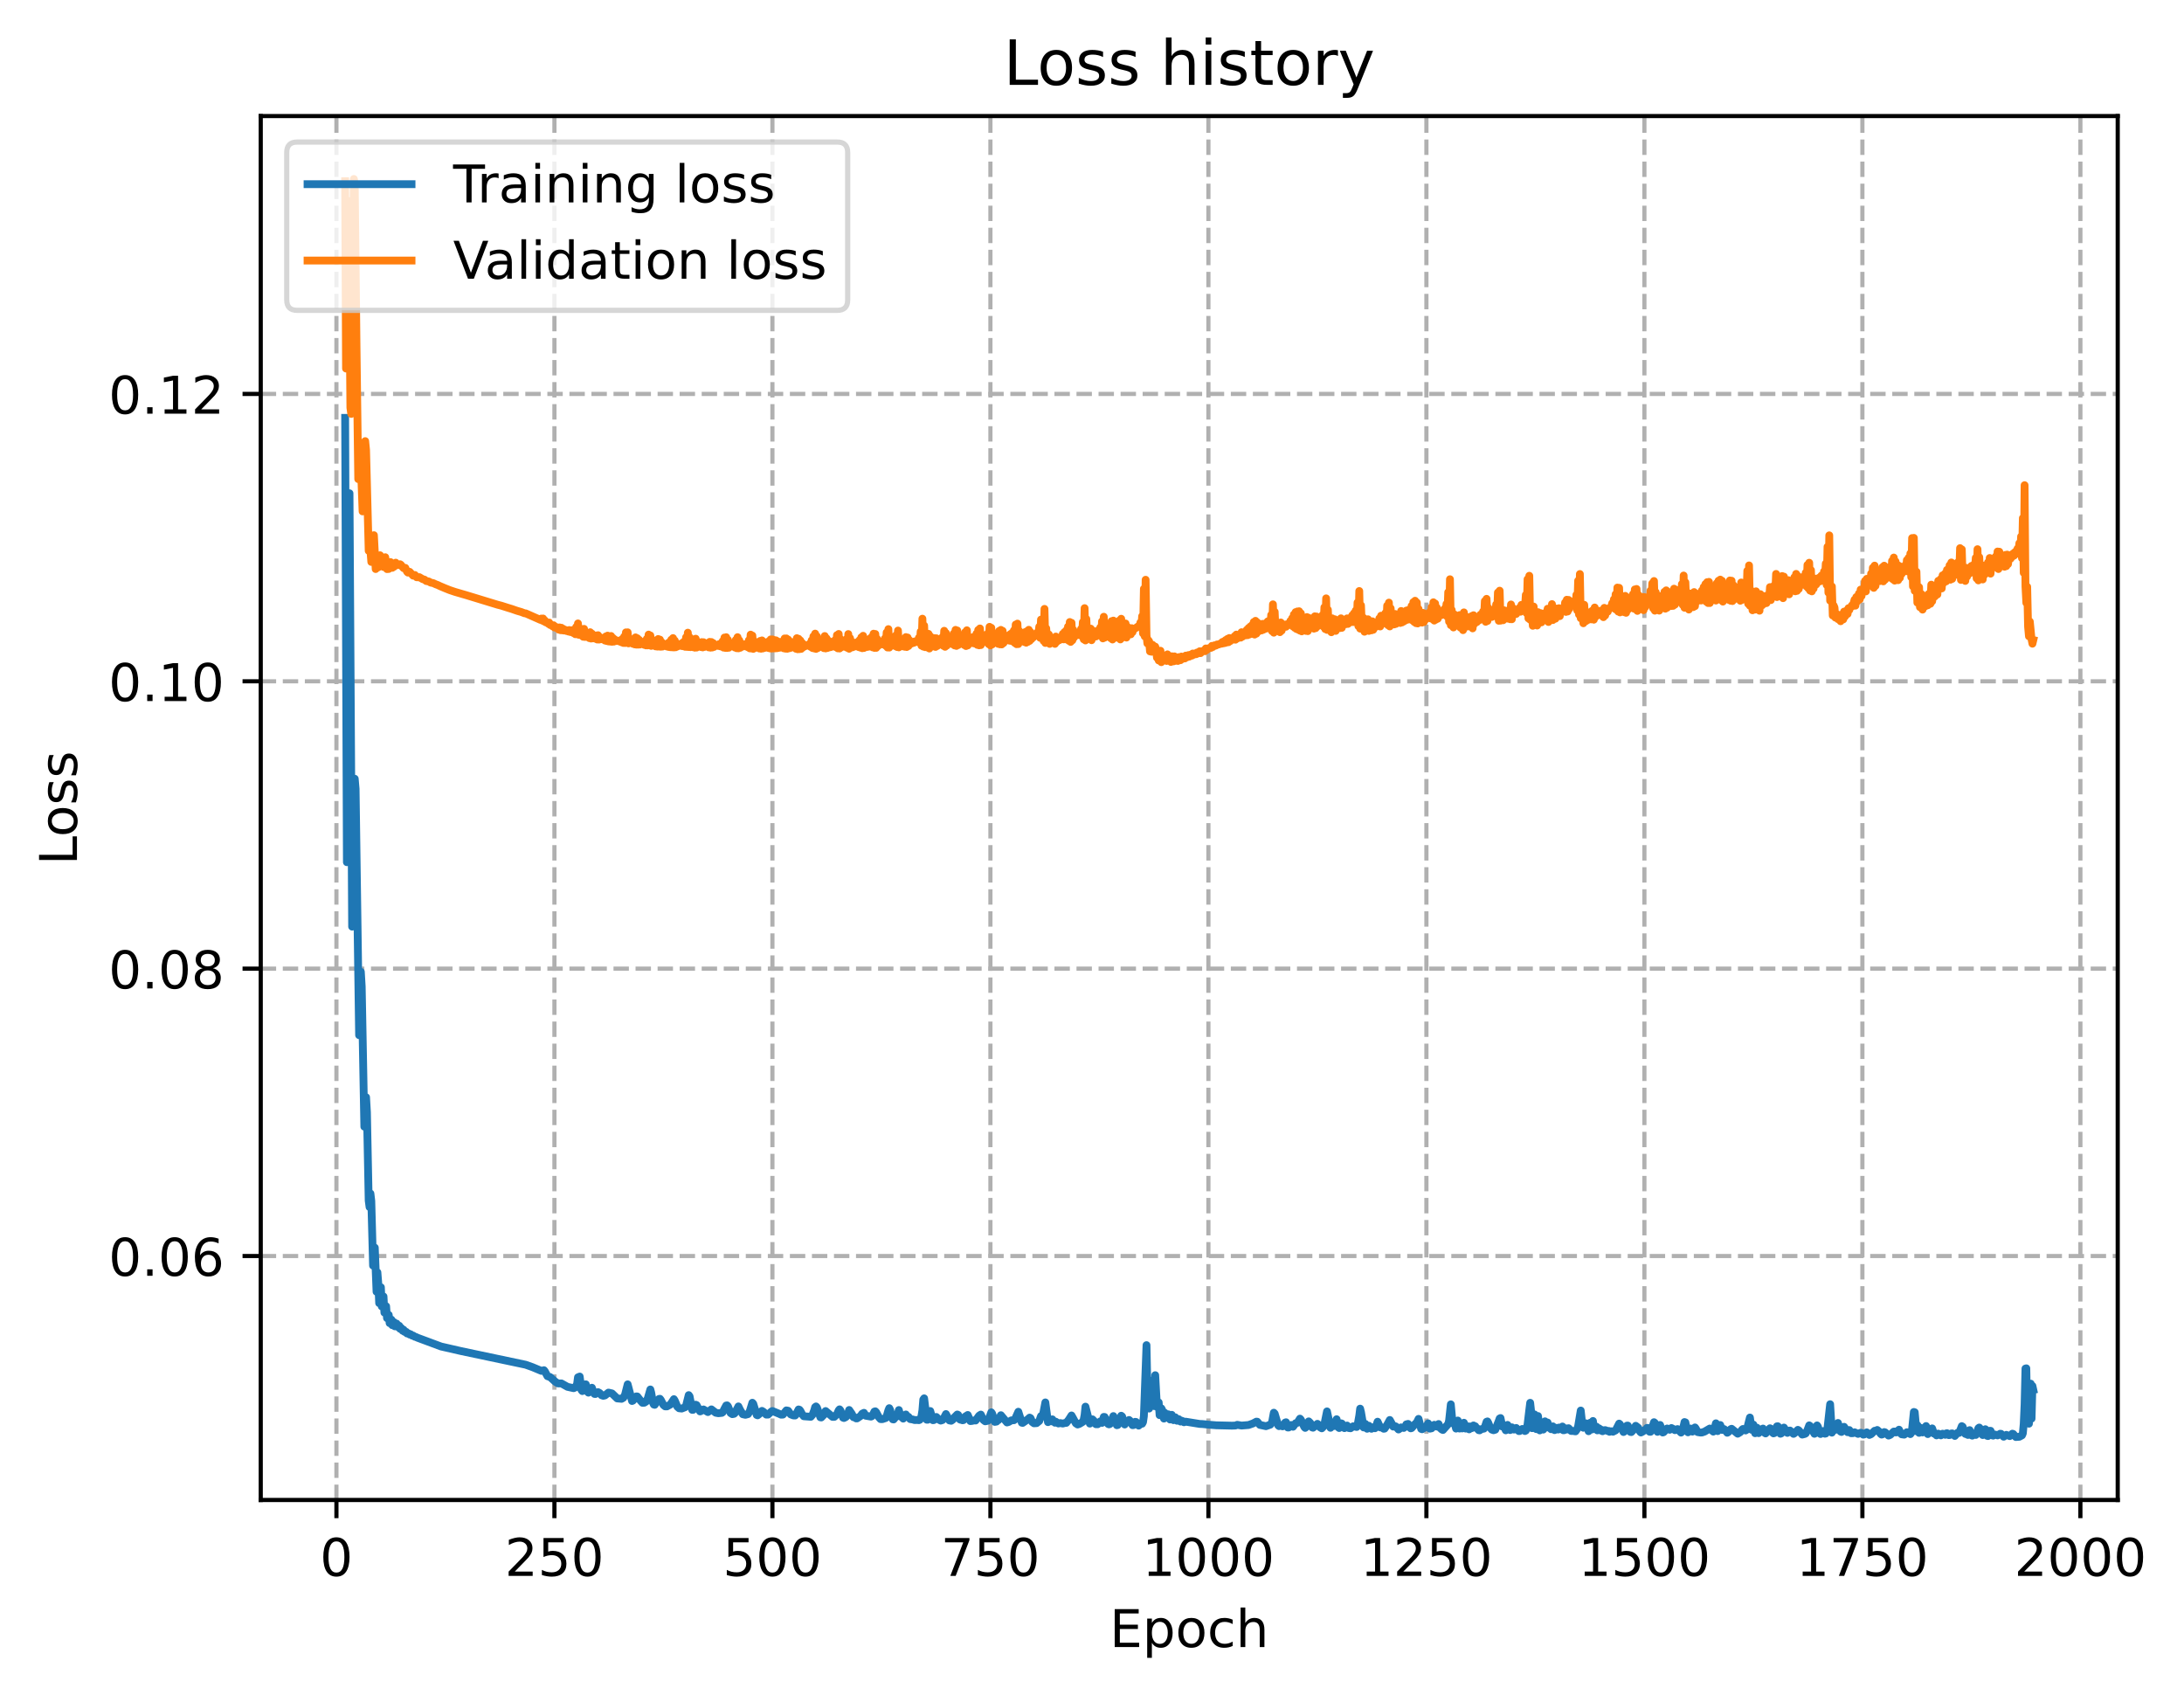 <?xml version="1.0" encoding="utf-8" standalone="no"?>
<!DOCTYPE svg PUBLIC "-//W3C//DTD SVG 1.1//EN"
  "http://www.w3.org/Graphics/SVG/1.1/DTD/svg11.dtd">
<!-- Created with matplotlib (https://matplotlib.org/) -->
<svg height="325.986pt" version="1.1" viewBox="0 0 420.011 325.986" width="420.011pt" xmlns="http://www.w3.org/2000/svg" xmlns:xlink="http://www.w3.org/1999/xlink">
 <defs>
  <style type="text/css">
*{stroke-linecap:butt;stroke-linejoin:round;}
  </style>
 </defs>
 <g id="figure_1">
  <g id="patch_1">
   <path d="M 0 325.986 
L 420.011 325.986 
L 420.011 0 
L 0 0 
z
" style="fill:#ffffff;"/>
  </g>
  <g id="axes_1">
   <g id="patch_2">
    <path d="M 50.144 288.43 
L 407.264 288.43 
L 407.264 22.318 
L 50.144 22.318 
z
" style="fill:#ffffff;"/>
   </g>
   <g id="matplotlib.axis_1">
    <g id="xtick_1">
     <g id="line2d_1">
      <path clip-path="url(#pba30b21ce0)" d="M 64.7 288.43 
L 64.7 22.318 
" style="fill:none;stroke:#b0b0b0;stroke-dasharray:2.96,1.28;stroke-dashoffset:0;stroke-width:0.8;"/>
     </g>
     <g id="line2d_2">
      <defs>
       <path d="M 0 0 
L 0 3.5 
" id="mba87961b08" style="stroke:#000000;stroke-width:0.8;"/>
      </defs>
      <g>
       <use style="stroke:#000000;stroke-width:0.8;" x="64.7" xlink:href="#mba87961b08" y="288.43"/>
      </g>
     </g>
     <g id="text_1">
      <!-- 0 -->
      <defs>
       <path d="M 31.781 66.406 
Q 24.172 66.406 20.328 58.906 
Q 16.5 51.422 16.5 36.375 
Q 16.5 21.391 20.328 13.891 
Q 24.172 6.391 31.781 6.391 
Q 39.453 6.391 43.281 13.891 
Q 47.125 21.391 47.125 36.375 
Q 47.125 51.422 43.281 58.906 
Q 39.453 66.406 31.781 66.406 
z
M 31.781 74.219 
Q 44.047 74.219 50.516 64.516 
Q 56.984 54.828 56.984 36.375 
Q 56.984 17.969 50.516 8.266 
Q 44.047 -1.422 31.781 -1.422 
Q 19.531 -1.422 13.062 8.266 
Q 6.594 17.969 6.594 36.375 
Q 6.594 54.828 13.062 64.516 
Q 19.531 74.219 31.781 74.219 
z
" id="DejaVuSans-48"/>
      </defs>
      <g transform="translate(61.518 303.029)scale(0.1 -0.1)">
       <use xlink:href="#DejaVuSans-48"/>
      </g>
     </g>
    </g>
    <g id="xtick_2">
     <g id="line2d_3">
      <path clip-path="url(#pba30b21ce0)" d="M 106.623 288.43 
L 106.623 22.318 
" style="fill:none;stroke:#b0b0b0;stroke-dasharray:2.96,1.28;stroke-dashoffset:0;stroke-width:0.8;"/>
     </g>
     <g id="line2d_4">
      <g>
       <use style="stroke:#000000;stroke-width:0.8;" x="106.623" xlink:href="#mba87961b08" y="288.43"/>
      </g>
     </g>
     <g id="text_2">
      <!-- 250 -->
      <defs>
       <path d="M 19.188 8.297 
L 53.609 8.297 
L 53.609 0 
L 7.328 0 
L 7.328 8.297 
Q 12.938 14.109 22.625 23.891 
Q 32.328 33.688 34.812 36.531 
Q 39.547 41.844 41.422 45.531 
Q 43.312 49.219 43.312 52.781 
Q 43.312 58.594 39.234 62.25 
Q 35.156 65.922 28.609 65.922 
Q 23.969 65.922 18.812 64.312 
Q 13.672 62.703 7.812 59.422 
L 7.812 69.391 
Q 13.766 71.781 18.938 73 
Q 24.125 74.219 28.422 74.219 
Q 39.75 74.219 46.484 68.547 
Q 53.219 62.891 53.219 53.422 
Q 53.219 48.922 51.531 44.891 
Q 49.859 40.875 45.406 35.406 
Q 44.188 33.984 37.641 27.219 
Q 31.109 20.453 19.188 8.297 
z
" id="DejaVuSans-50"/>
       <path d="M 10.797 72.906 
L 49.516 72.906 
L 49.516 64.594 
L 19.828 64.594 
L 19.828 46.734 
Q 21.969 47.469 24.109 47.828 
Q 26.266 48.188 28.422 48.188 
Q 40.625 48.188 47.75 41.5 
Q 54.891 34.812 54.891 23.391 
Q 54.891 11.625 47.562 5.094 
Q 40.234 -1.422 26.906 -1.422 
Q 22.312 -1.422 17.547 -0.641 
Q 12.797 0.141 7.719 1.703 
L 7.719 11.625 
Q 12.109 9.234 16.797 8.062 
Q 21.484 6.891 26.703 6.891 
Q 35.156 6.891 40.078 11.328 
Q 45.016 15.766 45.016 23.391 
Q 45.016 31 40.078 35.438 
Q 35.156 39.891 26.703 39.891 
Q 22.75 39.891 18.812 39.016 
Q 14.891 38.141 10.797 36.281 
z
" id="DejaVuSans-53"/>
      </defs>
      <g transform="translate(97.079 303.029)scale(0.1 -0.1)">
       <use xlink:href="#DejaVuSans-50"/>
       <use x="63.623" xlink:href="#DejaVuSans-53"/>
       <use x="127.246" xlink:href="#DejaVuSans-48"/>
      </g>
     </g>
    </g>
    <g id="xtick_3">
     <g id="line2d_5">
      <path clip-path="url(#pba30b21ce0)" d="M 148.546 288.43 
L 148.546 22.318 
" style="fill:none;stroke:#b0b0b0;stroke-dasharray:2.96,1.28;stroke-dashoffset:0;stroke-width:0.8;"/>
     </g>
     <g id="line2d_6">
      <g>
       <use style="stroke:#000000;stroke-width:0.8;" x="148.546" xlink:href="#mba87961b08" y="288.43"/>
      </g>
     </g>
     <g id="text_3">
      <!-- 500 -->
      <g transform="translate(139.003 303.029)scale(0.1 -0.1)">
       <use xlink:href="#DejaVuSans-53"/>
       <use x="63.623" xlink:href="#DejaVuSans-48"/>
       <use x="127.246" xlink:href="#DejaVuSans-48"/>
      </g>
     </g>
    </g>
    <g id="xtick_4">
     <g id="line2d_7">
      <path clip-path="url(#pba30b21ce0)" d="M 190.47 288.43 
L 190.47 22.318 
" style="fill:none;stroke:#b0b0b0;stroke-dasharray:2.96,1.28;stroke-dashoffset:0;stroke-width:0.8;"/>
     </g>
     <g id="line2d_8">
      <g>
       <use style="stroke:#000000;stroke-width:0.8;" x="190.47" xlink:href="#mba87961b08" y="288.43"/>
      </g>
     </g>
     <g id="text_4">
      <!-- 750 -->
      <defs>
       <path d="M 8.203 72.906 
L 55.078 72.906 
L 55.078 68.703 
L 28.609 0 
L 18.312 0 
L 43.219 64.594 
L 8.203 64.594 
z
" id="DejaVuSans-55"/>
      </defs>
      <g transform="translate(180.926 303.029)scale(0.1 -0.1)">
       <use xlink:href="#DejaVuSans-55"/>
       <use x="63.623" xlink:href="#DejaVuSans-53"/>
       <use x="127.246" xlink:href="#DejaVuSans-48"/>
      </g>
     </g>
    </g>
    <g id="xtick_5">
     <g id="line2d_9">
      <path clip-path="url(#pba30b21ce0)" d="M 232.393 288.43 
L 232.393 22.318 
" style="fill:none;stroke:#b0b0b0;stroke-dasharray:2.96,1.28;stroke-dashoffset:0;stroke-width:0.8;"/>
     </g>
     <g id="line2d_10">
      <g>
       <use style="stroke:#000000;stroke-width:0.8;" x="232.393" xlink:href="#mba87961b08" y="288.43"/>
      </g>
     </g>
     <g id="text_5">
      <!-- 1000 -->
      <defs>
       <path d="M 12.406 8.297 
L 28.516 8.297 
L 28.516 63.922 
L 10.984 60.406 
L 10.984 69.391 
L 28.422 72.906 
L 38.281 72.906 
L 38.281 8.297 
L 54.391 8.297 
L 54.391 0 
L 12.406 0 
z
" id="DejaVuSans-49"/>
      </defs>
      <g transform="translate(219.668 303.029)scale(0.1 -0.1)">
       <use xlink:href="#DejaVuSans-49"/>
       <use x="63.623" xlink:href="#DejaVuSans-48"/>
       <use x="127.246" xlink:href="#DejaVuSans-48"/>
       <use x="190.869" xlink:href="#DejaVuSans-48"/>
      </g>
     </g>
    </g>
    <g id="xtick_6">
     <g id="line2d_11">
      <path clip-path="url(#pba30b21ce0)" d="M 274.316 288.43 
L 274.316 22.318 
" style="fill:none;stroke:#b0b0b0;stroke-dasharray:2.96,1.28;stroke-dashoffset:0;stroke-width:0.8;"/>
     </g>
     <g id="line2d_12">
      <g>
       <use style="stroke:#000000;stroke-width:0.8;" x="274.316" xlink:href="#mba87961b08" y="288.43"/>
      </g>
     </g>
     <g id="text_6">
      <!-- 1250 -->
      <g transform="translate(261.591 303.029)scale(0.1 -0.1)">
       <use xlink:href="#DejaVuSans-49"/>
       <use x="63.623" xlink:href="#DejaVuSans-50"/>
       <use x="127.246" xlink:href="#DejaVuSans-53"/>
       <use x="190.869" xlink:href="#DejaVuSans-48"/>
      </g>
     </g>
    </g>
    <g id="xtick_7">
     <g id="line2d_13">
      <path clip-path="url(#pba30b21ce0)" d="M 316.24 288.43 
L 316.24 22.318 
" style="fill:none;stroke:#b0b0b0;stroke-dasharray:2.96,1.28;stroke-dashoffset:0;stroke-width:0.8;"/>
     </g>
     <g id="line2d_14">
      <g>
       <use style="stroke:#000000;stroke-width:0.8;" x="316.24" xlink:href="#mba87961b08" y="288.43"/>
      </g>
     </g>
     <g id="text_7">
      <!-- 1500 -->
      <g transform="translate(303.515 303.029)scale(0.1 -0.1)">
       <use xlink:href="#DejaVuSans-49"/>
       <use x="63.623" xlink:href="#DejaVuSans-53"/>
       <use x="127.246" xlink:href="#DejaVuSans-48"/>
       <use x="190.869" xlink:href="#DejaVuSans-48"/>
      </g>
     </g>
    </g>
    <g id="xtick_8">
     <g id="line2d_15">
      <path clip-path="url(#pba30b21ce0)" d="M 358.163 288.43 
L 358.163 22.318 
" style="fill:none;stroke:#b0b0b0;stroke-dasharray:2.96,1.28;stroke-dashoffset:0;stroke-width:0.8;"/>
     </g>
     <g id="line2d_16">
      <g>
       <use style="stroke:#000000;stroke-width:0.8;" x="358.163" xlink:href="#mba87961b08" y="288.43"/>
      </g>
     </g>
     <g id="text_8">
      <!-- 1750 -->
      <g transform="translate(345.438 303.029)scale(0.1 -0.1)">
       <use xlink:href="#DejaVuSans-49"/>
       <use x="63.623" xlink:href="#DejaVuSans-55"/>
       <use x="127.246" xlink:href="#DejaVuSans-53"/>
       <use x="190.869" xlink:href="#DejaVuSans-48"/>
      </g>
     </g>
    </g>
    <g id="xtick_9">
     <g id="line2d_17">
      <path clip-path="url(#pba30b21ce0)" d="M 400.086 288.43 
L 400.086 22.318 
" style="fill:none;stroke:#b0b0b0;stroke-dasharray:2.96,1.28;stroke-dashoffset:0;stroke-width:0.8;"/>
     </g>
     <g id="line2d_18">
      <g>
       <use style="stroke:#000000;stroke-width:0.8;" x="400.086" xlink:href="#mba87961b08" y="288.43"/>
      </g>
     </g>
     <g id="text_9">
      <!-- 2000 -->
      <g transform="translate(387.361 303.029)scale(0.1 -0.1)">
       <use xlink:href="#DejaVuSans-50"/>
       <use x="63.623" xlink:href="#DejaVuSans-48"/>
       <use x="127.246" xlink:href="#DejaVuSans-48"/>
       <use x="190.869" xlink:href="#DejaVuSans-48"/>
      </g>
     </g>
    </g>
    <g id="text_10">
     <!-- Epoch -->
     <defs>
      <path d="M 9.812 72.906 
L 55.906 72.906 
L 55.906 64.594 
L 19.672 64.594 
L 19.672 43.016 
L 54.391 43.016 
L 54.391 34.719 
L 19.672 34.719 
L 19.672 8.297 
L 56.781 8.297 
L 56.781 0 
L 9.812 0 
z
" id="DejaVuSans-69"/>
      <path d="M 18.109 8.203 
L 18.109 -20.797 
L 9.078 -20.797 
L 9.078 54.688 
L 18.109 54.688 
L 18.109 46.391 
Q 20.953 51.266 25.266 53.625 
Q 29.594 56 35.594 56 
Q 45.562 56 51.781 48.094 
Q 58.016 40.188 58.016 27.297 
Q 58.016 14.406 51.781 6.484 
Q 45.562 -1.422 35.594 -1.422 
Q 29.594 -1.422 25.266 0.953 
Q 20.953 3.328 18.109 8.203 
z
M 48.688 27.297 
Q 48.688 37.203 44.609 42.844 
Q 40.531 48.484 33.406 48.484 
Q 26.266 48.484 22.188 42.844 
Q 18.109 37.203 18.109 27.297 
Q 18.109 17.391 22.188 11.75 
Q 26.266 6.109 33.406 6.109 
Q 40.531 6.109 44.609 11.75 
Q 48.688 17.391 48.688 27.297 
z
" id="DejaVuSans-112"/>
      <path d="M 30.609 48.391 
Q 23.391 48.391 19.188 42.75 
Q 14.984 37.109 14.984 27.297 
Q 14.984 17.484 19.156 11.844 
Q 23.344 6.203 30.609 6.203 
Q 37.797 6.203 41.984 11.859 
Q 46.188 17.531 46.188 27.297 
Q 46.188 37.016 41.984 42.703 
Q 37.797 48.391 30.609 48.391 
z
M 30.609 56 
Q 42.328 56 49.016 48.375 
Q 55.719 40.766 55.719 27.297 
Q 55.719 13.875 49.016 6.219 
Q 42.328 -1.422 30.609 -1.422 
Q 18.844 -1.422 12.172 6.219 
Q 5.516 13.875 5.516 27.297 
Q 5.516 40.766 12.172 48.375 
Q 18.844 56 30.609 56 
z
" id="DejaVuSans-111"/>
      <path d="M 48.781 52.594 
L 48.781 44.188 
Q 44.969 46.297 41.141 47.344 
Q 37.312 48.391 33.406 48.391 
Q 24.656 48.391 19.812 42.844 
Q 14.984 37.312 14.984 27.297 
Q 14.984 17.281 19.812 11.734 
Q 24.656 6.203 33.406 6.203 
Q 37.312 6.203 41.141 7.25 
Q 44.969 8.297 48.781 10.406 
L 48.781 2.094 
Q 45.016 0.344 40.984 -0.531 
Q 36.969 -1.422 32.422 -1.422 
Q 20.062 -1.422 12.781 6.344 
Q 5.516 14.109 5.516 27.297 
Q 5.516 40.672 12.859 48.328 
Q 20.219 56 33.016 56 
Q 37.156 56 41.109 55.141 
Q 45.062 54.297 48.781 52.594 
z
" id="DejaVuSans-99"/>
      <path d="M 54.891 33.016 
L 54.891 0 
L 45.906 0 
L 45.906 32.719 
Q 45.906 40.484 42.875 44.328 
Q 39.844 48.188 33.797 48.188 
Q 26.516 48.188 22.312 43.547 
Q 18.109 38.922 18.109 30.906 
L 18.109 0 
L 9.078 0 
L 9.078 75.984 
L 18.109 75.984 
L 18.109 46.188 
Q 21.344 51.125 25.703 53.562 
Q 30.078 56 35.797 56 
Q 45.219 56 50.047 50.172 
Q 54.891 44.344 54.891 33.016 
z
" id="DejaVuSans-104"/>
     </defs>
     <g transform="translate(213.393 316.707)scale(0.1 -0.1)">
      <use xlink:href="#DejaVuSans-69"/>
      <use x="63.184" xlink:href="#DejaVuSans-112"/>
      <use x="126.66" xlink:href="#DejaVuSans-111"/>
      <use x="187.842" xlink:href="#DejaVuSans-99"/>
      <use x="242.822" xlink:href="#DejaVuSans-104"/>
     </g>
    </g>
   </g>
   <g id="matplotlib.axis_2">
    <g id="ytick_1">
     <g id="line2d_19">
      <path clip-path="url(#pba30b21ce0)" d="M 50.144 241.519 
L 407.264 241.519 
" style="fill:none;stroke:#b0b0b0;stroke-dasharray:2.96,1.28;stroke-dashoffset:0;stroke-width:0.8;"/>
     </g>
     <g id="line2d_20">
      <defs>
       <path d="M 0 0 
L -3.5 0 
" id="m881f49b146" style="stroke:#000000;stroke-width:0.8;"/>
      </defs>
      <g>
       <use style="stroke:#000000;stroke-width:0.8;" x="50.144" xlink:href="#m881f49b146" y="241.519"/>
      </g>
     </g>
     <g id="text_11">
      <!-- 0.06 -->
      <defs>
       <path d="M 10.688 12.406 
L 21 12.406 
L 21 0 
L 10.688 0 
z
" id="DejaVuSans-46"/>
       <path d="M 33.016 40.375 
Q 26.375 40.375 22.484 35.828 
Q 18.609 31.297 18.609 23.391 
Q 18.609 15.531 22.484 10.953 
Q 26.375 6.391 33.016 6.391 
Q 39.656 6.391 43.531 10.953 
Q 47.406 15.531 47.406 23.391 
Q 47.406 31.297 43.531 35.828 
Q 39.656 40.375 33.016 40.375 
z
M 52.594 71.297 
L 52.594 62.312 
Q 48.875 64.062 45.094 64.984 
Q 41.312 65.922 37.594 65.922 
Q 27.828 65.922 22.672 59.328 
Q 17.531 52.734 16.797 39.406 
Q 19.672 43.656 24.016 45.922 
Q 28.375 48.188 33.594 48.188 
Q 44.578 48.188 50.953 41.516 
Q 57.328 34.859 57.328 23.391 
Q 57.328 12.156 50.688 5.359 
Q 44.047 -1.422 33.016 -1.422 
Q 20.359 -1.422 13.672 8.266 
Q 6.984 17.969 6.984 36.375 
Q 6.984 53.656 15.188 63.938 
Q 23.391 74.219 37.203 74.219 
Q 40.922 74.219 44.703 73.484 
Q 48.484 72.75 52.594 71.297 
z
" id="DejaVuSans-54"/>
      </defs>
      <g transform="translate(20.878 245.318)scale(0.1 -0.1)">
       <use xlink:href="#DejaVuSans-48"/>
       <use x="63.623" xlink:href="#DejaVuSans-46"/>
       <use x="95.41" xlink:href="#DejaVuSans-48"/>
       <use x="159.033" xlink:href="#DejaVuSans-54"/>
      </g>
     </g>
    </g>
    <g id="ytick_2">
     <g id="line2d_21">
      <path clip-path="url(#pba30b21ce0)" d="M 50.144 186.262 
L 407.264 186.262 
" style="fill:none;stroke:#b0b0b0;stroke-dasharray:2.96,1.28;stroke-dashoffset:0;stroke-width:0.8;"/>
     </g>
     <g id="line2d_22">
      <g>
       <use style="stroke:#000000;stroke-width:0.8;" x="50.144" xlink:href="#m881f49b146" y="186.262"/>
      </g>
     </g>
     <g id="text_12">
      <!-- 0.08 -->
      <defs>
       <path d="M 31.781 34.625 
Q 24.75 34.625 20.719 30.859 
Q 16.703 27.094 16.703 20.516 
Q 16.703 13.922 20.719 10.156 
Q 24.75 6.391 31.781 6.391 
Q 38.812 6.391 42.859 10.172 
Q 46.922 13.969 46.922 20.516 
Q 46.922 27.094 42.891 30.859 
Q 38.875 34.625 31.781 34.625 
z
M 21.922 38.812 
Q 15.578 40.375 12.031 44.719 
Q 8.5 49.078 8.5 55.328 
Q 8.5 64.062 14.719 69.141 
Q 20.953 74.219 31.781 74.219 
Q 42.672 74.219 48.875 69.141 
Q 55.078 64.062 55.078 55.328 
Q 55.078 49.078 51.531 44.719 
Q 48 40.375 41.703 38.812 
Q 48.828 37.156 52.797 32.312 
Q 56.781 27.484 56.781 20.516 
Q 56.781 9.906 50.312 4.234 
Q 43.844 -1.422 31.781 -1.422 
Q 19.734 -1.422 13.25 4.234 
Q 6.781 9.906 6.781 20.516 
Q 6.781 27.484 10.781 32.312 
Q 14.797 37.156 21.922 38.812 
z
M 18.312 54.391 
Q 18.312 48.734 21.844 45.562 
Q 25.391 42.391 31.781 42.391 
Q 38.141 42.391 41.719 45.562 
Q 45.312 48.734 45.312 54.391 
Q 45.312 60.062 41.719 63.234 
Q 38.141 66.406 31.781 66.406 
Q 25.391 66.406 21.844 63.234 
Q 18.312 60.062 18.312 54.391 
z
" id="DejaVuSans-56"/>
      </defs>
      <g transform="translate(20.878 190.061)scale(0.1 -0.1)">
       <use xlink:href="#DejaVuSans-48"/>
       <use x="63.623" xlink:href="#DejaVuSans-46"/>
       <use x="95.41" xlink:href="#DejaVuSans-48"/>
       <use x="159.033" xlink:href="#DejaVuSans-56"/>
      </g>
     </g>
    </g>
    <g id="ytick_3">
     <g id="line2d_23">
      <path clip-path="url(#pba30b21ce0)" d="M 50.144 131.004 
L 407.264 131.004 
" style="fill:none;stroke:#b0b0b0;stroke-dasharray:2.96,1.28;stroke-dashoffset:0;stroke-width:0.8;"/>
     </g>
     <g id="line2d_24">
      <g>
       <use style="stroke:#000000;stroke-width:0.8;" x="50.144" xlink:href="#m881f49b146" y="131.004"/>
      </g>
     </g>
     <g id="text_13">
      <!-- 0.10 -->
      <g transform="translate(20.878 134.804)scale(0.1 -0.1)">
       <use xlink:href="#DejaVuSans-48"/>
       <use x="63.623" xlink:href="#DejaVuSans-46"/>
       <use x="95.41" xlink:href="#DejaVuSans-49"/>
       <use x="159.033" xlink:href="#DejaVuSans-48"/>
      </g>
     </g>
    </g>
    <g id="ytick_4">
     <g id="line2d_25">
      <path clip-path="url(#pba30b21ce0)" d="M 50.144 75.747 
L 407.264 75.747 
" style="fill:none;stroke:#b0b0b0;stroke-dasharray:2.96,1.28;stroke-dashoffset:0;stroke-width:0.8;"/>
     </g>
     <g id="line2d_26">
      <g>
       <use style="stroke:#000000;stroke-width:0.8;" x="50.144" xlink:href="#m881f49b146" y="75.747"/>
      </g>
     </g>
     <g id="text_14">
      <!-- 0.12 -->
      <g transform="translate(20.878 79.546)scale(0.1 -0.1)">
       <use xlink:href="#DejaVuSans-48"/>
       <use x="63.623" xlink:href="#DejaVuSans-46"/>
       <use x="95.41" xlink:href="#DejaVuSans-49"/>
       <use x="159.033" xlink:href="#DejaVuSans-50"/>
      </g>
     </g>
    </g>
    <g id="text_15">
     <!-- Loss -->
     <defs>
      <path d="M 9.812 72.906 
L 19.672 72.906 
L 19.672 8.297 
L 55.172 8.297 
L 55.172 0 
L 9.812 0 
z
" id="DejaVuSans-76"/>
      <path d="M 44.281 53.078 
L 44.281 44.578 
Q 40.484 46.531 36.375 47.5 
Q 32.281 48.484 27.875 48.484 
Q 21.188 48.484 17.844 46.438 
Q 14.5 44.391 14.5 40.281 
Q 14.5 37.156 16.891 35.375 
Q 19.281 33.594 26.516 31.984 
L 29.594 31.297 
Q 39.156 29.25 43.188 25.516 
Q 47.219 21.781 47.219 15.094 
Q 47.219 7.469 41.188 3.016 
Q 35.156 -1.422 24.609 -1.422 
Q 20.219 -1.422 15.453 -0.562 
Q 10.688 0.297 5.422 2 
L 5.422 11.281 
Q 10.406 8.688 15.234 7.391 
Q 20.062 6.109 24.812 6.109 
Q 31.156 6.109 34.562 8.281 
Q 37.984 10.453 37.984 14.406 
Q 37.984 18.062 35.516 20.016 
Q 33.062 21.969 24.703 23.781 
L 21.578 24.516 
Q 13.234 26.266 9.516 29.906 
Q 5.812 33.547 5.812 39.891 
Q 5.812 47.609 11.281 51.797 
Q 16.75 56 26.812 56 
Q 31.781 56 36.172 55.266 
Q 40.578 54.547 44.281 53.078 
z
" id="DejaVuSans-115"/>
     </defs>
     <g transform="translate(14.798 166.341)rotate(-90)scale(0.1 -0.1)">
      <use xlink:href="#DejaVuSans-76"/>
      <use x="53.963" xlink:href="#DejaVuSans-111"/>
      <use x="115.145" xlink:href="#DejaVuSans-115"/>
      <use x="167.244" xlink:href="#DejaVuSans-115"/>
     </g>
    </g>
   </g>
   <g id="line2d_27">
    <path clip-path="url(#pba30b21ce0)" d="M 66.376 80.352 
L 66.712 165.794 
L 67.215 94.851 
L 67.718 178.182 
L 67.886 171.414 
L 68.221 149.74 
L 68.389 151.683 
L 69.06 199.051 
L 69.395 186.861 
L 69.563 189.694 
L 70.066 216.65 
L 70.401 210.976 
L 70.569 213.862 
L 70.904 230.857 
L 71.072 232.11 
L 71.24 229.494 
L 71.407 230.929 
L 71.743 243.366 
L 71.91 240.74 
L 72.078 239.905 
L 72.413 248.388 
L 72.581 244.653 
L 72.749 246.789 
L 72.917 250.58 
L 73.084 247.547 
L 73.252 247.521 
L 73.42 251.212 
L 73.587 249.677 
L 73.755 249.295 
L 73.923 252.399 
L 74.258 251.167 
L 74.426 253.462 
L 74.593 253.249 
L 74.761 252.836 
L 74.929 254.422 
L 75.097 254.353 
L 75.264 253.741 
L 75.432 254.814 
L 75.6 254.753 
L 75.767 254.231 
L 75.935 255.036 
L 76.103 254.892 
L 76.27 254.512 
L 76.438 255.133 
L 76.773 254.924 
L 76.941 255.516 
L 77.109 255.309 
L 77.277 255.497 
L 77.444 255.891 
L 77.612 255.697 
L 77.78 256.082 
L 77.947 256.156 
L 78.115 256.099 
L 78.283 256.41 
L 78.45 256.36 
L 78.618 256.426 
L 78.786 256.621 
L 78.953 256.559 
L 79.289 256.836 
L 79.457 256.815 
L 79.792 257.049 
L 79.96 257.072 
L 80.295 257.233 
L 84.823 258.916 
L 88.68 259.799 
L 101.089 262.418 
L 102.431 262.898 
L 104.108 263.6 
L 104.611 263.477 
L 104.778 263.684 
L 105.281 264.622 
L 105.617 264.741 
L 105.784 264.784 
L 106.791 265.694 
L 107.294 266.014 
L 107.964 266.013 
L 109.138 266.674 
L 110.312 266.931 
L 110.648 266.79 
L 110.983 266.113 
L 111.151 264.838 
L 111.486 264.694 
L 111.821 267.286 
L 111.989 267.488 
L 112.157 267.217 
L 112.492 266.205 
L 112.66 266.191 
L 112.995 267.63 
L 113.163 267.79 
L 113.498 267.298 
L 113.834 266.845 
L 114.169 267.809 
L 114.337 268.038 
L 114.505 268.051 
L 115.008 267.691 
L 115.343 267.876 
L 115.678 268.282 
L 116.014 268.4 
L 116.349 268.321 
L 117.02 267.78 
L 117.691 267.935 
L 118.697 268.903 
L 119.535 268.977 
L 119.871 268.78 
L 120.206 268.178 
L 120.709 266.193 
L 121.548 269.396 
L 121.715 269.324 
L 122.386 268.506 
L 122.554 268.526 
L 123.225 269.378 
L 123.56 269.744 
L 123.895 269.729 
L 124.231 269.519 
L 124.566 268.926 
L 125.069 267.179 
L 125.237 267.796 
L 125.572 269.728 
L 125.74 270.081 
L 125.908 270.13 
L 126.243 269.614 
L 126.746 268.996 
L 126.914 268.974 
L 127.082 269.188 
L 127.585 270.159 
L 127.92 270.429 
L 128.255 270.437 
L 128.926 270.07 
L 129.597 269.043 
L 129.765 269.316 
L 130.268 270.501 
L 130.603 270.794 
L 131.106 270.847 
L 131.777 270.584 
L 131.945 270.269 
L 132.448 268.264 
L 132.615 268.498 
L 133.118 271.099 
L 133.286 271.095 
L 133.789 270.105 
L 133.957 270.176 
L 134.628 271.397 
L 134.795 271.342 
L 135.131 271.072 
L 135.298 271.021 
L 136.137 271.526 
L 136.808 271.005 
L 137.646 271.655 
L 138.149 271.747 
L 138.82 271.676 
L 138.988 271.559 
L 139.323 270.886 
L 139.659 270.262 
L 139.826 270.236 
L 139.994 270.411 
L 140.497 271.706 
L 140.832 271.928 
L 141.168 271.861 
L 141.335 271.716 
L 142.006 270.437 
L 142.342 271.129 
L 142.845 271.941 
L 143.348 272.051 
L 143.851 271.92 
L 144.186 271.372 
L 144.689 269.731 
L 144.857 269.919 
L 145.528 272.087 
L 145.695 272.15 
L 146.031 271.889 
L 146.366 271.437 
L 146.534 271.295 
L 146.869 271.51 
L 147.372 272.019 
L 147.708 272.008 
L 148.379 271.397 
L 148.546 271.321 
L 149.888 271.876 
L 150.223 272.031 
L 150.559 272.01 
L 150.894 271.614 
L 151.229 271.201 
L 151.565 271.269 
L 152.068 271.974 
L 152.571 272.173 
L 152.906 272.184 
L 153.074 272.002 
L 153.577 271.022 
L 153.745 271.072 
L 153.912 271.275 
L 154.248 271.921 
L 154.583 272.331 
L 155.925 272.432 
L 156.26 272.038 
L 156.596 271.166 
L 156.763 270.567 
L 156.931 270.443 
L 157.099 270.625 
L 157.769 272.533 
L 157.937 272.562 
L 158.44 272.042 
L 158.776 271.328 
L 160.117 272.455 
L 160.453 272.444 
L 160.956 271.944 
L 161.291 271.192 
L 161.459 270.999 
L 161.626 271.204 
L 162.129 272.603 
L 162.297 272.668 
L 162.633 272.506 
L 162.968 272.164 
L 163.303 271.124 
L 163.806 271.851 
L 164.142 272.518 
L 164.477 272.575 
L 164.645 272.743 
L 164.813 272.742 
L 165.483 272.292 
L 165.819 271.832 
L 166.154 271.668 
L 166.489 272.226 
L 167.496 272.399 
L 167.663 272.325 
L 167.831 272.097 
L 168.166 271.422 
L 168.334 271.38 
L 168.502 271.56 
L 169.005 272.5 
L 169.34 272.876 
L 169.676 272.889 
L 170.346 272.665 
L 170.514 272.327 
L 170.85 271.171 
L 171.017 270.775 
L 171.185 271.109 
L 171.52 272.549 
L 171.688 272.916 
L 171.856 272.943 
L 172.526 272.114 
L 172.694 271.756 
L 172.862 271.134 
L 173.197 272.399 
L 173.365 272.359 
L 173.7 272.782 
L 174.203 271.983 
L 174.371 272.302 
L 174.706 272.433 
L 175.042 272.876 
L 175.545 272.948 
L 175.88 273.062 
L 176.383 273.045 
L 176.719 273.082 
L 176.886 273.006 
L 177.054 272.797 
L 177.222 272.238 
L 177.39 271.185 
L 177.557 269.127 
L 177.725 268.884 
L 178.228 272.996 
L 178.396 273.004 
L 178.899 271.321 
L 179.402 273.085 
L 179.57 273.07 
L 179.905 272.495 
L 180.073 272.468 
L 180.576 272.995 
L 180.911 273.165 
L 181.246 273.058 
L 181.414 272.873 
L 181.917 271.904 
L 182.588 273.135 
L 182.923 273.197 
L 183.259 272.963 
L 183.594 272.492 
L 184.097 271.99 
L 184.265 272.069 
L 184.6 272.945 
L 184.768 273.012 
L 184.936 272.945 
L 185.103 273.101 
L 185.271 273.073 
L 185.439 272.906 
L 185.607 272.404 
L 186.11 272.081 
L 186.613 273.261 
L 186.948 273.221 
L 187.283 273.133 
L 187.619 273.15 
L 187.954 272.695 
L 188.29 272.222 
L 188.625 272.005 
L 189.128 273.044 
L 189.463 273.301 
L 189.967 273.198 
L 190.134 272.965 
L 190.637 271.574 
L 190.805 271.817 
L 191.308 273.41 
L 191.643 273.355 
L 191.811 273.088 
L 191.979 273.087 
L 192.482 272.126 
L 193.656 273.522 
L 193.991 273.423 
L 194.494 273.118 
L 194.997 273.091 
L 195.165 272.967 
L 195.836 271.461 
L 196.507 273.575 
L 196.674 273.607 
L 197.68 272.903 
L 198.016 272.591 
L 198.184 272.688 
L 198.519 273.445 
L 198.854 273.686 
L 199.357 273.651 
L 199.86 273.236 
L 200.196 272.294 
L 200.531 272.283 
L 201.034 269.669 
L 201.537 273.464 
L 201.873 273.133 
L 202.04 273.299 
L 202.208 273.296 
L 202.376 272.924 
L 202.711 273.38 
L 202.879 273.571 
L 203.047 273.377 
L 203.382 273.626 
L 203.55 273.718 
L 203.885 273.635 
L 204.388 273.73 
L 204.891 273.598 
L 205.059 273.603 
L 205.562 272.968 
L 206.065 272.176 
L 206.401 272.773 
L 206.904 273.693 
L 207.239 273.916 
L 207.574 273.802 
L 208.077 273.504 
L 208.245 273.394 
L 208.413 272.974 
L 208.581 272.085 
L 208.748 270.482 
L 209.587 273.743 
L 209.754 273.602 
L 210.09 272.921 
L 210.425 273.267 
L 210.761 273.863 
L 211.096 273.865 
L 211.599 273.312 
L 211.767 273.564 
L 211.934 273.603 
L 212.27 272.454 
L 212.437 272.466 
L 212.773 273.264 
L 212.941 273.446 
L 213.108 273.815 
L 213.276 273.887 
L 213.444 273.82 
L 213.611 273.541 
L 214.114 272.294 
L 214.282 272.567 
L 214.785 274.049 
L 214.953 274.011 
L 215.288 273.206 
L 215.624 272.228 
L 215.791 272.363 
L 216.294 273.915 
L 216.63 273.319 
L 216.965 273.313 
L 217.133 273.044 
L 217.301 273.179 
L 217.804 274.046 
L 217.971 274.026 
L 218.139 273.822 
L 218.307 273.398 
L 218.474 273.427 
L 218.978 274.131 
L 219.313 273.84 
L 219.481 273.7 
L 219.648 273.764 
L 219.816 273.456 
L 219.984 272.295 
L 220.487 258.655 
L 220.654 266.646 
L 220.822 265.251 
L 220.99 270.851 
L 221.158 266.641 
L 221.325 269.809 
L 221.661 266.913 
L 221.828 270.299 
L 221.996 270.38 
L 222.164 264.431 
L 222.499 270.529 
L 222.667 269.731 
L 222.834 269.668 
L 223.002 272.117 
L 223.17 271.695 
L 223.338 270.805 
L 223.505 271.109 
L 223.841 272.778 
L 224.008 271.666 
L 224.344 272.605 
L 224.679 271.952 
L 225.014 272.952 
L 225.35 272.055 
L 225.685 273.08 
L 226.021 272.53 
L 226.356 273.192 
L 226.691 272.892 
L 227.027 273.351 
L 227.195 273.165 
L 227.53 273.295 
L 227.698 273.483 
L 228.033 273.372 
L 230.716 273.806 
L 231.219 273.825 
L 231.722 273.874 
L 232.393 273.947 
L 233.902 274.068 
L 236.921 274.137 
L 237.592 274.116 
L 237.927 273.976 
L 238.262 274.031 
L 238.765 274.121 
L 240.107 274.011 
L 240.945 273.719 
L 241.616 273.366 
L 241.784 273.377 
L 242.287 273.988 
L 243.461 274.238 
L 244.299 273.947 
L 244.635 273.467 
L 244.97 271.646 
L 245.138 271.829 
L 245.808 274.073 
L 245.976 274.228 
L 246.312 274.024 
L 246.647 274.269 
L 246.815 274.198 
L 247.15 273.548 
L 247.318 273.48 
L 247.653 274.491 
L 247.821 274.494 
L 248.324 274.009 
L 248.659 274.35 
L 249.162 273.672 
L 249.498 273.591 
L 250.001 272.787 
L 250.169 272.971 
L 250.839 274.399 
L 251.007 274.565 
L 251.175 274.402 
L 251.678 273.314 
L 252.013 273.643 
L 252.349 274.482 
L 252.516 274.532 
L 253.355 273.784 
L 253.522 273.923 
L 253.858 274.453 
L 254.193 274.65 
L 254.529 274.302 
L 254.696 273.865 
L 255.199 271.394 
L 255.87 274.55 
L 256.038 274.217 
L 256.205 273.528 
L 256.373 273.614 
L 256.541 274.212 
L 256.709 273.964 
L 257.044 272.9 
L 257.379 274.46 
L 257.547 274.595 
L 257.715 274.277 
L 257.882 273.681 
L 258.05 273.727 
L 258.553 274.613 
L 259.056 274.117 
L 259.392 274.595 
L 259.727 274.638 
L 260.23 274.255 
L 260.901 274.391 
L 261.069 274.079 
L 261.404 272.219 
L 261.572 270.864 
L 261.739 271.541 
L 262.242 274.483 
L 262.578 273.799 
L 262.913 274.733 
L 263.249 274.151 
L 263.752 274.738 
L 263.919 274.485 
L 264.087 274.444 
L 264.422 274.634 
L 264.59 274.391 
L 264.926 273.375 
L 265.429 274.47 
L 265.764 274.497 
L 266.099 274.731 
L 266.267 274.71 
L 266.77 273.966 
L 267.273 273.045 
L 267.609 273.648 
L 267.944 274.323 
L 268.279 274.229 
L 268.447 274.299 
L 268.95 274.876 
L 269.286 274.642 
L 269.453 274.47 
L 269.956 274.575 
L 270.292 274.222 
L 270.459 273.883 
L 270.795 273.802 
L 271.13 274.502 
L 271.298 274.651 
L 271.466 274.601 
L 272.136 273.833 
L 272.472 273.528 
L 272.807 272.836 
L 273.31 274.763 
L 273.478 274.828 
L 274.316 274.311 
L 274.652 273.701 
L 274.987 274.718 
L 275.323 274.643 
L 275.826 273.97 
L 276.161 274.155 
L 276.329 274.316 
L 276.496 274.222 
L 276.664 273.821 
L 276.999 274.624 
L 277.335 274.915 
L 277.503 274.967 
L 278.509 273.827 
L 278.676 273.156 
L 279.012 270.037 
L 279.347 273.652 
L 279.683 273.465 
L 280.018 274.703 
L 280.186 274.319 
L 280.353 273.152 
L 280.689 274.694 
L 280.856 274.171 
L 281.024 274.169 
L 281.192 274.674 
L 281.527 273.575 
L 281.863 274.701 
L 282.198 274.241 
L 282.533 274.848 
L 282.701 274.29 
L 282.869 274.572 
L 283.036 274.616 
L 283.204 274.446 
L 283.372 274.095 
L 283.54 274.275 
L 283.707 274.248 
L 283.875 274.571 
L 284.043 274.624 
L 284.378 275.006 
L 284.546 275.038 
L 284.881 274.804 
L 285.384 274.708 
L 285.552 274.404 
L 285.887 273.389 
L 286.055 273.32 
L 286.223 273.621 
L 286.558 274.497 
L 286.893 274.898 
L 287.229 275.015 
L 287.564 274.914 
L 288.235 273.23 
L 288.403 272.757 
L 288.57 272.673 
L 288.906 274.311 
L 289.073 274.14 
L 289.241 274.235 
L 289.576 275.033 
L 289.744 274.817 
L 289.912 273.991 
L 290.415 274.984 
L 290.75 274.454 
L 291.086 274.881 
L 291.253 274.876 
L 291.589 274.584 
L 292.092 275.18 
L 292.26 275.174 
L 292.763 274.768 
L 293.266 275.173 
L 293.433 275.085 
L 293.601 274.652 
L 293.769 273.893 
L 294.104 271.104 
L 294.272 269.741 
L 294.44 271.285 
L 294.607 274.617 
L 294.775 274.606 
L 295.11 271.97 
L 295.446 274.803 
L 295.781 272.287 
L 296.117 275.05 
L 296.452 273.583 
L 296.62 273.693 
L 296.787 274.892 
L 297.123 273.305 
L 297.29 274.411 
L 297.458 274.488 
L 297.626 273.537 
L 297.793 274.33 
L 297.961 274.31 
L 298.297 274.818 
L 298.464 274.657 
L 298.632 274.268 
L 298.8 274.45 
L 298.967 274.997 
L 299.135 274.619 
L 299.303 274.561 
L 299.638 274.887 
L 299.806 274.505 
L 299.973 274.798 
L 300.309 274.822 
L 300.477 274.301 
L 300.644 275.021 
L 300.812 275.012 
L 301.147 274.651 
L 301.315 274.884 
L 301.65 274.625 
L 302.153 275.159 
L 302.489 275.155 
L 302.992 275.234 
L 303.327 274.751 
L 303.495 274.255 
L 303.998 271.228 
L 304.334 274.286 
L 304.501 274.542 
L 304.669 273.916 
L 304.837 274.095 
L 305.004 273.691 
L 305.172 273.78 
L 305.507 275.206 
L 305.843 273.568 
L 306.01 274.746 
L 306.178 274.869 
L 306.346 273.237 
L 306.514 274.562 
L 306.681 274.738 
L 306.849 274.4 
L 307.017 274.334 
L 307.184 275.043 
L 307.52 274.65 
L 307.855 275.073 
L 308.023 274.942 
L 308.19 275.21 
L 308.526 275.028 
L 308.694 274.991 
L 309.197 275.172 
L 309.364 275.148 
L 309.532 275.32 
L 309.867 275.21 
L 310.203 275.302 
L 310.706 275.044 
L 311.041 274.397 
L 311.377 273.742 
L 311.544 273.885 
L 312.215 275.36 
L 312.383 275.254 
L 312.718 274.563 
L 312.886 274.131 
L 313.054 274.127 
L 313.557 275.349 
L 313.724 275.369 
L 314.06 275.025 
L 314.563 274.165 
L 314.898 274.416 
L 315.066 274.564 
L 315.401 275.302 
L 315.569 275.452 
L 315.904 275.278 
L 316.24 275.019 
L 316.407 275.024 
L 316.743 274.564 
L 316.911 274.577 
L 317.246 275.309 
L 317.414 275.319 
L 317.749 274.456 
L 318.084 273.469 
L 318.252 273.608 
L 318.755 275.326 
L 318.923 275.134 
L 319.258 274.003 
L 319.761 275.455 
L 319.929 275.401 
L 320.6 274.681 
L 321.103 274.928 
L 321.271 274.827 
L 321.438 274.592 
L 321.774 274.765 
L 322.109 275.007 
L 322.444 274.851 
L 322.612 274.796 
L 323.283 275.473 
L 323.451 275.302 
L 323.786 274.186 
L 323.954 273.441 
L 324.121 273.504 
L 324.457 275.139 
L 324.624 275.417 
L 325.127 274.694 
L 325.463 275.284 
L 325.631 275.188 
L 325.966 274.48 
L 326.134 274.705 
L 326.469 275.373 
L 326.972 275.457 
L 327.308 275.455 
L 327.811 275.281 
L 328.817 274.688 
L 329.488 275.283 
L 329.655 274.912 
L 329.991 273.684 
L 330.326 275.188 
L 330.661 274.391 
L 330.829 274.012 
L 331.164 274.955 
L 331.332 274.953 
L 331.5 274.773 
L 331.668 274.869 
L 332.171 275.503 
L 332.338 275.411 
L 332.841 274.816 
L 333.009 274.736 
L 334.183 275.685 
L 334.686 275.38 
L 335.021 274.905 
L 335.189 274.774 
L 335.357 274.818 
L 335.692 275.066 
L 335.86 274.959 
L 336.028 274.54 
L 336.531 272.574 
L 336.866 274.933 
L 337.034 274.669 
L 337.201 273.936 
L 337.537 275.592 
L 337.872 274.525 
L 338.208 275.576 
L 338.711 274.836 
L 338.878 274.823 
L 339.046 274.695 
L 339.214 274.941 
L 339.381 275.529 
L 339.549 275.635 
L 339.885 275.237 
L 340.388 274.637 
L 340.555 274.716 
L 340.891 275.475 
L 341.058 275.621 
L 341.226 275.568 
L 341.394 275.295 
L 341.729 274.265 
L 341.897 274.252 
L 342.4 275.695 
L 342.568 275.629 
L 343.071 274.502 
L 343.741 275.527 
L 344.077 275.103 
L 344.245 275.078 
L 344.915 275.716 
L 345.083 275.618 
L 345.586 275.105 
L 345.754 274.94 
L 345.921 275.034 
L 346.592 275.855 
L 347.095 275.73 
L 347.263 275.631 
L 347.598 274.977 
L 347.934 274.08 
L 348.101 274.198 
L 348.94 275.702 
L 349.108 275.583 
L 349.275 275.081 
L 349.443 274.09 
L 349.611 274.336 
L 349.946 275.626 
L 350.114 275.743 
L 350.449 275.252 
L 350.617 275.175 
L 350.785 275.308 
L 350.952 275.684 
L 351.12 275.65 
L 351.288 275.335 
L 351.455 274.532 
L 351.958 270.014 
L 352.294 275.481 
L 352.462 274.016 
L 352.629 274.106 
L 352.965 274.947 
L 353.468 273.619 
L 353.803 274.729 
L 353.971 275.278 
L 354.138 275.348 
L 354.306 274.981 
L 354.474 275.067 
L 354.642 274.358 
L 355.312 275.392 
L 355.48 275.302 
L 355.648 274.98 
L 355.983 275.593 
L 356.318 275.587 
L 356.654 275.408 
L 357.325 275.72 
L 357.828 275.499 
L 357.995 275.527 
L 358.331 275.868 
L 358.498 275.832 
L 359.002 275.426 
L 359.505 275.921 
L 359.84 275.772 
L 360.511 275.122 
L 360.846 275.08 
L 361.014 274.965 
L 361.349 275.256 
L 361.685 275.719 
L 361.852 275.855 
L 362.02 275.805 
L 362.355 275.371 
L 362.523 275.411 
L 363.194 276.049 
L 363.529 275.902 
L 364.2 275.272 
L 364.368 275.268 
L 364.535 275.434 
L 364.703 275.435 
L 365.206 274.911 
L 365.542 275.622 
L 365.709 275.8 
L 366.045 275.845 
L 366.212 275.863 
L 366.548 275.594 
L 366.715 275.395 
L 367.051 275.558 
L 367.386 275.763 
L 367.554 275.539 
L 367.722 274.753 
L 368.057 271.505 
L 368.225 271.553 
L 368.56 275.203 
L 368.728 274.029 
L 368.895 274.306 
L 369.063 275.521 
L 369.231 275.363 
L 369.399 274.565 
L 369.566 275.365 
L 369.734 275.446 
L 369.902 274.645 
L 370.237 275.07 
L 370.405 274.21 
L 370.74 275.758 
L 370.908 275.006 
L 371.243 275.383 
L 371.579 274.661 
L 371.914 275.664 
L 372.082 275.573 
L 372.249 275.717 
L 372.417 276.008 
L 372.752 275.67 
L 373.256 276.002 
L 373.591 275.681 
L 374.094 275.896 
L 374.262 275.632 
L 374.429 275.586 
L 374.597 275.7 
L 374.765 275.955 
L 374.932 275.943 
L 375.268 275.64 
L 375.436 275.628 
L 375.939 276.116 
L 376.442 275.516 
L 376.777 275.527 
L 377.28 274.229 
L 377.448 274.347 
L 377.951 275.718 
L 378.286 275.822 
L 378.454 275.922 
L 378.789 274.994 
L 379.125 275.987 
L 379.292 276.06 
L 379.628 275.674 
L 379.963 275.927 
L 380.131 275.631 
L 380.466 274.63 
L 380.634 274.498 
L 380.802 274.693 
L 380.969 275.074 
L 381.305 275.943 
L 381.808 274.821 
L 382.143 276.089 
L 382.311 276.141 
L 382.646 275.122 
L 382.814 275.124 
L 383.149 276.011 
L 383.317 276.057 
L 383.485 275.817 
L 383.988 275.929 
L 384.156 276.013 
L 384.659 275.691 
L 384.826 275.709 
L 385.329 276.263 
L 385.833 275.904 
L 386.503 276.145 
L 387.006 275.678 
L 387.174 275.735 
L 387.677 276.321 
L 388.348 276.273 
L 388.851 275.998 
L 389.019 275.611 
L 389.186 273.796 
L 389.354 270.043 
L 389.522 263.155 
L 389.689 263.111 
L 389.857 272.628 
L 390.025 267.96 
L 390.193 273.759 
L 390.36 266.369 
L 390.528 266.06 
L 390.696 272.79 
L 390.863 266.498 
L 391.031 267.268 
L 391.031 267.268 
" style="fill:none;stroke:#1f77b4;stroke-linecap:square;stroke-width:1.5;"/>
   </g>
   <g id="line2d_28">
    <path clip-path="url(#pba30b21ce0)" d="M 66.376 34.838 
L 66.544 70.865 
L 66.712 65.303 
L 66.88 41.562 
L 67.047 38.653 
L 67.383 78.394 
L 67.55 79.588 
L 68.053 34.414 
L 68.221 35.432 
L 68.556 66.12 
L 68.892 92.122 
L 69.06 91.373 
L 69.227 88.28 
L 69.395 89.265 
L 69.73 98.336 
L 69.898 96.273 
L 70.233 84.823 
L 70.401 86.524 
L 70.904 105.92 
L 71.072 105.552 
L 71.24 105.85 
L 71.407 108.053 
L 71.575 107.71 
L 71.743 103.967 
L 71.91 102.91 
L 72.246 109.42 
L 72.413 107.73 
L 72.581 108.158 
L 72.749 109.089 
L 72.917 106.959 
L 73.084 106.768 
L 73.252 108.741 
L 73.587 108.174 
L 73.755 109.027 
L 74.09 107.145 
L 74.426 109.43 
L 74.761 109.404 
L 75.097 108.081 
L 75.432 109.189 
L 75.6 108.965 
L 75.767 108.987 
L 76.103 108.194 
L 76.27 108.579 
L 76.438 108.656 
L 76.606 108.578 
L 76.773 108.653 
L 76.941 108.497 
L 77.109 108.612 
L 77.444 109.06 
L 77.612 109.248 
L 77.947 109.194 
L 78.283 109.947 
L 78.45 110.104 
L 78.786 109.954 
L 79.457 110.692 
L 79.792 110.565 
L 80.127 111 
L 80.463 111.004 
L 80.63 110.972 
L 81.301 111.368 
L 81.637 111.454 
L 81.972 111.726 
L 82.475 111.811 
L 82.81 112.027 
L 83.314 112.127 
L 83.817 112.363 
L 84.152 112.48 
L 84.655 112.719 
L 85.661 113.142 
L 86.5 113.476 
L 87.506 113.814 
L 89.686 114.448 
L 95.723 116.29 
L 96.394 116.461 
L 97.735 116.887 
L 98.406 117.089 
L 99.412 117.44 
L 100.251 117.684 
L 100.921 117.944 
L 101.089 117.937 
L 101.424 118.082 
L 103.94 119.195 
L 104.108 118.942 
L 104.275 119.328 
L 104.443 118.933 
L 104.611 119.485 
L 104.778 119.301 
L 104.946 119.666 
L 105.281 119.742 
L 105.449 119.937 
L 105.617 119.714 
L 105.784 120.169 
L 105.952 120.093 
L 106.288 120.443 
L 106.455 120.226 
L 106.623 120.657 
L 106.791 120.486 
L 107.126 120.818 
L 107.294 120.649 
L 107.461 121.084 
L 107.629 120.651 
L 107.797 121.177 
L 107.964 120.71 
L 108.132 121.207 
L 108.3 120.908 
L 108.468 121.248 
L 108.635 121.082 
L 108.971 121.34 
L 109.138 121.201 
L 109.306 121.434 
L 109.474 121.151 
L 109.641 121.517 
L 109.809 121.194 
L 109.977 121.585 
L 110.144 121.149 
L 110.312 121.75 
L 110.48 121.015 
L 110.648 121.953 
L 110.815 120.556 
L 110.983 121.97 
L 111.151 119.878 
L 111.318 122.067 
L 111.486 120.77 
L 111.654 122.13 
L 111.821 122.069 
L 111.989 121.53 
L 112.157 122.445 
L 112.324 120.924 
L 112.492 122.477 
L 112.66 121.587 
L 112.828 122.467 
L 112.995 122.374 
L 113.163 122.01 
L 113.331 122.7 
L 113.498 121.568 
L 113.666 122.786 
L 113.834 121.834 
L 114.001 122.745 
L 114.169 122.491 
L 114.337 122.45 
L 114.505 122.821 
L 114.672 122.19 
L 114.84 122.967 
L 115.008 122.142 
L 115.175 122.988 
L 115.343 122.485 
L 115.511 122.923 
L 115.846 122.775 
L 116.014 122.975 
L 116.181 122.662 
L 116.349 123.175 
L 116.517 122.371 
L 116.685 123.267 
L 116.852 122.222 
L 117.02 123.337 
L 117.188 122.314 
L 117.355 123.372 
L 117.523 122.296 
L 117.691 123.404 
L 117.858 122.66 
L 118.026 123.38 
L 118.194 122.926 
L 118.361 123.284 
L 118.529 123.163 
L 118.865 123.262 
L 119.032 123.181 
L 119.2 123.373 
L 119.368 123.103 
L 119.535 123.506 
L 119.703 122.844 
L 119.871 123.63 
L 120.038 122.416 
L 120.206 123.644 
L 120.374 121.599 
L 120.541 123.522 
L 120.709 121.586 
L 120.877 123.714 
L 121.045 122.803 
L 121.212 123.625 
L 121.548 123.237 
L 121.715 123.793 
L 121.883 122.849 
L 122.051 123.908 
L 122.218 122.56 
L 122.386 123.957 
L 122.554 122.719 
L 122.721 123.963 
L 122.889 123.015 
L 123.057 123.938 
L 123.225 123.396 
L 123.392 123.772 
L 123.56 123.795 
L 123.728 123.496 
L 123.895 123.998 
L 124.063 123.259 
L 124.231 124.1 
L 124.398 122.836 
L 124.566 124.103 
L 124.734 122.025 
L 124.901 123.969 
L 125.069 122.192 
L 125.237 124.197 
L 125.405 123.423 
L 125.572 124.068 
L 125.74 124.046 
L 125.908 123.56 
L 126.075 124.289 
L 126.243 123.088 
L 126.411 124.333 
L 126.578 122.873 
L 126.746 124.334 
L 126.914 122.989 
L 127.082 124.361 
L 127.249 123.486 
L 127.417 124.323 
L 127.585 123.815 
L 127.752 124.175 
L 127.92 124.119 
L 128.088 123.893 
L 128.255 124.322 
L 128.423 123.683 
L 128.591 124.406 
L 128.758 123.457 
L 128.926 124.449 
L 129.094 123.009 
L 129.262 124.472 
L 129.429 122.697 
L 129.597 124.49 
L 129.765 123.163 
L 129.932 124.464 
L 130.1 123.659 
L 130.268 124.32 
L 130.435 123.966 
L 130.771 124.105 
L 130.938 123.851 
L 131.106 124.228 
L 131.274 123.583 
L 131.442 124.273 
L 131.609 123.325 
L 131.777 124.377 
L 131.945 122.538 
L 132.112 124.393 
L 132.28 121.655 
L 132.448 124.416 
L 132.615 122.534 
L 132.783 124.436 
L 132.951 123.833 
L 133.118 123.775 
L 133.286 124.451 
L 133.454 122.932 
L 133.622 124.54 
L 133.789 122.815 
L 133.957 124.521 
L 134.125 123.362 
L 134.292 124.297 
L 134.628 123.791 
L 134.795 124.421 
L 134.963 123.469 
L 135.131 124.488 
L 135.298 123.49 
L 135.466 124.399 
L 135.634 123.796 
L 135.969 124.246 
L 136.137 123.636 
L 136.305 124.489 
L 136.472 123.425 
L 136.64 124.538 
L 136.808 123.454 
L 136.975 124.505 
L 137.143 123.646 
L 137.311 124.398 
L 137.479 123.922 
L 137.646 124.18 
L 137.982 124.012 
L 138.149 124.206 
L 138.317 123.842 
L 138.485 124.273 
L 138.652 123.709 
L 138.82 124.362 
L 138.988 123.271 
L 139.155 124.531 
L 139.323 122.592 
L 139.491 124.585 
L 139.659 122.527 
L 139.826 124.598 
L 139.994 123.036 
L 140.162 124.553 
L 140.329 123.634 
L 140.497 124.275 
L 140.832 123.946 
L 141 124.315 
L 141.168 123.574 
L 141.335 124.515 
L 141.503 123.046 
L 141.671 124.642 
L 141.839 122.52 
L 142.006 124.665 
L 142.174 123.114 
L 142.342 124.567 
L 142.509 123.659 
L 142.677 124.383 
L 142.845 123.949 
L 143.18 124.217 
L 143.348 123.882 
L 143.515 124.329 
L 143.683 123.688 
L 143.851 124.473 
L 144.019 123.104 
L 144.186 124.669 
L 144.354 122.031 
L 144.522 124.699 
L 144.689 122.211 
L 144.857 124.772 
L 145.025 123.257 
L 145.192 124.606 
L 145.36 123.963 
L 145.695 124.477 
L 145.863 123.655 
L 146.031 124.696 
L 146.199 123.237 
L 146.366 124.742 
L 146.534 123.144 
L 146.702 124.69 
L 146.869 123.404 
L 147.037 124.586 
L 147.205 123.66 
L 147.372 124.485 
L 147.54 123.644 
L 147.708 124.584 
L 147.876 123.285 
L 148.043 124.67 
L 148.211 122.955 
L 148.379 124.705 
L 148.546 122.953 
L 148.714 124.682 
L 148.882 123.066 
L 149.049 124.67 
L 149.217 123.127 
L 149.385 124.65 
L 149.552 123.316 
L 149.72 124.585 
L 149.888 123.451 
L 150.056 124.529 
L 150.223 123.492 
L 150.391 124.513 
L 150.559 123.264 
L 150.726 124.665 
L 150.894 122.768 
L 151.062 124.735 
L 151.229 122.76 
L 151.397 124.749 
L 151.565 122.974 
L 151.732 124.665 
L 151.9 123.325 
L 152.068 124.573 
L 152.236 123.531 
L 152.403 124.462 
L 152.571 123.588 
L 152.739 124.45 
L 152.906 123.317 
L 153.074 124.751 
L 153.242 122.712 
L 153.409 124.844 
L 153.577 122.832 
L 153.745 124.819 
L 153.912 123.15 
L 154.08 124.771 
L 154.248 123.613 
L 154.416 124.492 
L 154.583 123.917 
L 154.751 124.301 
L 154.919 124.066 
L 155.086 124.185 
L 155.422 124.039 
L 155.589 124.186 
L 155.757 123.732 
L 155.925 124.405 
L 156.092 123.133 
L 156.26 124.614 
L 156.428 122.355 
L 156.596 124.694 
L 156.763 121.836 
L 156.931 124.777 
L 157.099 122.353 
L 157.266 124.618 
L 157.434 123.512 
L 157.602 124.136 
L 157.769 124.125 
L 157.937 123.573 
L 158.105 124.443 
L 158.272 123.138 
L 158.44 124.635 
L 158.608 122.298 
L 158.776 124.682 
L 158.943 122.737 
L 159.111 124.61 
L 159.279 123.169 
L 159.446 124.5 
L 159.614 123.367 
L 159.782 124.427 
L 159.949 123.429 
L 160.117 124.288 
L 160.285 123.366 
L 160.453 124.33 
L 160.62 123.056 
L 160.788 124.463 
L 160.956 122.126 
L 161.123 124.671 
L 161.291 121.903 
L 161.459 124.697 
L 161.626 122.882 
L 161.794 124.474 
L 161.962 123.684 
L 162.129 124.075 
L 162.297 124.091 
L 162.465 123.549 
L 162.633 124.418 
L 162.8 122.891 
L 162.968 124.584 
L 163.136 121.92 
L 163.303 124.75 
L 163.471 122.699 
L 163.639 124.551 
L 163.806 123.355 
L 163.974 124.464 
L 164.142 123.556 
L 164.309 124.329 
L 164.477 123.925 
L 164.645 123.844 
L 164.813 124.304 
L 164.98 123.404 
L 165.148 124.435 
L 165.316 123.076 
L 165.483 124.54 
L 165.651 122.547 
L 165.819 124.645 
L 165.986 122.255 
L 166.154 124.598 
L 166.322 122.875 
L 166.489 124.447 
L 166.657 123.006 
L 166.825 124.395 
L 166.993 122.968 
L 167.16 124.331 
L 167.328 122.776 
L 167.496 124.344 
L 167.663 122.467 
L 167.831 124.487 
L 167.999 121.849 
L 168.166 124.581 
L 168.334 121.906 
L 168.502 124.579 
L 168.669 122.834 
L 168.837 124.241 
L 169.005 123.463 
L 169.173 123.924 
L 169.508 123.588 
L 169.676 123.906 
L 169.843 123.238 
L 170.011 123.955 
L 170.179 122.764 
L 170.346 124.183 
L 170.514 121.607 
L 170.682 124.509 
L 170.85 120.973 
L 171.017 124.522 
L 171.185 122.352 
L 171.353 124.175 
L 171.52 123.447 
L 171.688 123.563 
L 171.856 124.012 
L 172.023 122.897 
L 172.191 124.25 
L 172.359 122.121 
L 172.526 124.418 
L 172.694 121.248 
L 172.862 124.48 
L 173.03 122.862 
L 173.197 123.802 
L 173.365 123.911 
L 173.533 123.144 
L 173.7 124.302 
L 173.868 122.843 
L 174.036 124.378 
L 174.203 122.502 
L 174.371 124.417 
L 174.539 122.584 
L 174.706 124.23 
L 174.874 123.079 
L 175.042 123.873 
L 175.21 123.437 
L 175.377 123.711 
L 175.545 123.453 
L 175.713 123.612 
L 175.88 123.347 
L 176.048 123.487 
L 176.383 123.16 
L 176.551 123.4 
L 176.719 122.635 
L 176.886 123.621 
L 177.054 121.449 
L 177.222 124.159 
L 177.39 118.964 
L 177.557 124.337 
L 177.725 120.288 
L 177.893 124.434 
L 178.06 123.181 
L 178.228 123.207 
L 178.396 124.523 
L 178.563 121.882 
L 178.731 124.699 
L 178.899 122.336 
L 179.066 124.359 
L 179.234 123.73 
L 179.402 123.567 
L 179.57 124.302 
L 179.737 122.706 
L 179.905 124.4 
L 180.073 122.731 
L 180.24 124.214 
L 180.408 122.997 
L 180.576 123.802 
L 180.911 123.18 
L 181.079 123.848 
L 181.246 122.514 
L 181.414 124.176 
L 181.582 121.292 
L 181.75 124.374 
L 181.917 121.72 
L 182.085 124.137 
L 182.253 122.7 
L 182.42 123.484 
L 182.588 123.463 
L 182.756 122.981 
L 182.923 123.686 
L 183.091 122.509 
L 183.259 123.91 
L 183.427 121.808 
L 183.594 124.117 
L 183.762 121.118 
L 183.93 124.199 
L 184.097 121.234 
L 184.265 124.037 
L 184.433 122.612 
L 184.6 123.352 
L 184.768 123.379 
L 184.936 122.695 
L 185.103 123.814 
L 185.271 122.244 
L 185.439 124.031 
L 185.607 121.567 
L 185.774 124.229 
L 185.942 121.195 
L 186.11 124.111 
L 186.277 122.433 
L 186.445 123.501 
L 186.78 122.826 
L 186.948 123.649 
L 187.116 122.513 
L 187.283 123.711 
L 187.451 122.371 
L 187.619 123.793 
L 187.787 121.844 
L 187.954 124.002 
L 188.122 121.135 
L 188.29 124.09 
L 188.457 120.842 
L 188.625 124.043 
L 188.793 121.952 
L 188.96 123.514 
L 189.128 122.744 
L 189.296 122.892 
L 189.463 123.333 
L 189.631 122.362 
L 189.799 123.536 
L 189.967 121.824 
L 190.134 123.856 
L 190.302 120.531 
L 190.47 124.104 
L 190.637 120.717 
L 190.805 123.924 
L 190.973 122.001 
L 191.14 123.106 
L 191.308 123.19 
L 191.476 122.379 
L 191.643 123.557 
L 191.811 121.869 
L 191.979 123.812 
L 192.147 121.324 
L 192.314 123.898 
L 192.482 121.121 
L 192.65 123.913 
L 192.817 121.305 
L 192.985 123.653 
L 193.153 122.075 
L 193.32 123.263 
L 193.488 122.586 
L 193.656 122.703 
L 193.824 123.075 
L 193.991 122.221 
L 194.159 123.195 
L 194.327 121.918 
L 194.494 123.248 
L 194.662 121.682 
L 194.83 123.365 
L 194.997 121.211 
L 195.165 123.637 
L 195.333 120.089 
L 195.5 123.872 
L 195.668 119.913 
L 195.836 123.847 
L 196.004 121.314 
L 196.171 123.304 
L 196.339 122.602 
L 196.507 122.697 
L 196.674 123.112 
L 196.842 122.034 
L 197.01 123.459 
L 197.177 121.531 
L 197.345 123.584 
L 197.513 121.363 
L 197.68 123.425 
L 197.848 121.1 
L 198.016 123.233 
L 198.184 121.549 
L 198.351 122.902 
L 198.519 121.883 
L 198.687 122.576 
L 198.854 121.992 
L 199.022 122.203 
L 199.19 122.008 
L 199.357 122.029 
L 199.525 121.582 
L 199.693 122.049 
L 199.86 120.51 
L 200.028 122.644 
L 200.196 119.137 
L 200.364 122.746 
L 200.531 118.995 
L 200.699 123.239 
L 200.867 117.082 
L 201.034 123.637 
L 201.202 120.819 
L 201.37 122.962 
L 201.537 123.202 
L 201.705 121.997 
L 201.873 123.816 
L 202.04 122.677 
L 202.208 123.203 
L 202.544 123.317 
L 202.711 122.715 
L 202.879 123.808 
L 203.047 122.401 
L 203.214 123.425 
L 203.55 122.668 
L 203.717 123.101 
L 204.053 122.488 
L 204.221 122.911 
L 204.388 121.888 
L 204.556 122.942 
L 204.724 121.532 
L 204.891 122.898 
L 205.059 121.225 
L 205.227 123.01 
L 205.394 120.494 
L 205.562 123.223 
L 205.73 119.604 
L 205.897 123.432 
L 206.065 119.753 
L 206.233 123.126 
L 206.401 121.11 
L 206.568 122.564 
L 206.736 121.931 
L 206.904 122.177 
L 207.239 121.929 
L 207.407 122.102 
L 207.574 121.622 
L 207.742 122.109 
L 207.91 120.931 
L 208.077 122.352 
L 208.245 119.619 
L 208.413 122.938 
L 208.581 116.938 
L 208.748 123.154 
L 208.916 119.023 
L 209.084 122.669 
L 209.251 121.464 
L 209.419 121.685 
L 209.587 122.867 
L 209.754 120.876 
L 209.922 123.103 
L 210.09 121.22 
L 210.257 122.548 
L 210.593 121.877 
L 210.761 122.388 
L 210.928 121.357 
L 211.096 122.205 
L 211.264 121.149 
L 211.431 122.064 
L 211.599 120.654 
L 211.767 122.209 
L 211.934 119.479 
L 212.102 122.757 
L 212.27 118.59 
L 212.437 122.619 
L 212.605 120.237 
L 212.773 121.851 
L 213.108 121.241 
L 213.276 122.233 
L 213.444 120.405 
L 213.611 122.725 
L 213.779 119.439 
L 213.947 122.968 
L 214.114 119.33 
L 214.282 122.702 
L 214.45 120.789 
L 214.617 121.775 
L 214.785 122.031 
L 214.953 120.495 
L 215.121 122.687 
L 215.288 119.305 
L 215.456 122.955 
L 215.624 118.979 
L 215.791 122.647 
L 215.959 121.01 
L 216.127 121.024 
L 216.294 122.493 
L 216.462 119.889 
L 216.63 122.6 
L 216.798 120.506 
L 216.965 121.791 
L 217.133 121.67 
L 217.301 120.793 
L 217.468 121.974 
L 217.636 120.791 
L 217.804 121.545 
L 217.971 120.947 
L 218.307 120.846 
L 218.81 120.491 
L 218.978 120.362 
L 219.145 120.505 
L 219.313 119.708 
L 219.481 120.648 
L 219.648 118.477 
L 219.816 121.808 
L 219.984 113.217 
L 220.151 122.365 
L 220.319 111.479 
L 220.487 122.132 
L 220.654 123.728 
L 220.822 123.083 
L 220.99 123.308 
L 221.158 125.255 
L 221.493 125.322 
L 221.661 123.998 
L 221.828 125.156 
L 222.164 124.333 
L 222.331 124.902 
L 222.499 126.475 
L 222.667 125.469 
L 222.834 127.005 
L 223.002 126.842 
L 223.17 125.128 
L 223.338 127.326 
L 223.505 126.579 
L 223.673 126.477 
L 223.841 126.887 
L 224.008 126.104 
L 224.344 127.093 
L 224.511 125.824 
L 224.679 127.058 
L 224.847 126.84 
L 225.014 126.309 
L 225.182 127.285 
L 225.35 126.193 
L 225.685 127.169 
L 225.853 126.21 
L 226.021 127.08 
L 226.356 126.512 
L 226.524 127.089 
L 226.691 126.359 
L 227.027 126.944 
L 227.195 126.249 
L 227.362 126.721 
L 227.698 126.342 
L 227.865 126.61 
L 228.033 126.065 
L 228.201 126.407 
L 228.368 126.345 
L 228.536 125.97 
L 228.704 126.268 
L 228.871 125.908 
L 229.207 126.074 
L 229.375 125.662 
L 229.542 125.915 
L 229.878 125.622 
L 230.045 125.796 
L 230.213 125.471 
L 230.381 125.648 
L 230.548 125.592 
L 230.716 125.229 
L 230.884 125.589 
L 231.051 125.23 
L 231.219 125.267 
L 231.555 125.051 
L 231.722 125.221 
L 231.89 124.689 
L 232.058 124.992 
L 232.393 124.654 
L 232.896 124.573 
L 233.064 124.192 
L 233.231 124.417 
L 233.567 124.085 
L 233.735 124.161 
L 233.902 124.101 
L 234.07 123.918 
L 234.405 123.912 
L 234.741 123.717 
L 234.908 123.78 
L 235.076 123.447 
L 235.244 123.711 
L 235.411 123.29 
L 235.579 123.645 
L 235.747 123.055 
L 235.915 123.546 
L 236.082 122.838 
L 236.25 123.492 
L 236.418 122.681 
L 236.585 123.28 
L 236.753 122.78 
L 236.921 122.971 
L 237.088 122.681 
L 237.256 122.978 
L 237.424 122.332 
L 237.592 123.009 
L 237.759 122.026 
L 237.927 122.786 
L 238.095 122.151 
L 238.262 122.486 
L 238.43 121.978 
L 238.598 122.615 
L 238.765 121.569 
L 238.933 122.425 
L 239.101 121.676 
L 239.268 122.066 
L 239.436 121.48 
L 239.604 122.166 
L 239.772 121.113 
L 239.939 122.135 
L 240.107 120.774 
L 240.275 122.009 
L 240.442 120.479 
L 240.61 121.887 
L 240.778 120.209 
L 240.945 121.907 
L 241.113 119.605 
L 241.281 122.021 
L 241.448 119.378 
L 241.616 121.847 
L 241.784 119.667 
L 241.952 121.463 
L 242.119 120.128 
L 242.287 121.291 
L 242.455 120.047 
L 242.622 121.219 
L 242.79 119.958 
L 242.958 121.087 
L 243.125 119.976 
L 243.293 120.926 
L 243.461 119.807 
L 243.628 120.84 
L 243.796 119.488 
L 243.964 120.649 
L 244.132 119.291 
L 244.299 120.801 
L 244.467 118.245 
L 244.635 121.369 
L 244.802 116.205 
L 244.97 121.658 
L 245.138 117.644 
L 245.305 121.401 
L 245.473 119.639 
L 245.641 120.747 
L 245.808 121.003 
L 245.976 119.767 
L 246.144 121.557 
L 246.312 119.693 
L 246.479 121.263 
L 246.647 120.213 
L 246.815 120.615 
L 246.982 120.553 
L 247.15 120.092 
L 247.318 120.518 
L 247.485 120.031 
L 247.653 120.159 
L 247.821 119.949 
L 247.988 120.042 
L 248.156 119.398 
L 248.324 120.232 
L 248.492 118.882 
L 248.659 120.464 
L 248.827 118.158 
L 248.995 120.728 
L 249.162 117.701 
L 249.33 120.952 
L 249.498 117.575 
L 249.665 121.085 
L 249.833 117.535 
L 250.001 121.265 
L 250.169 117.922 
L 250.336 121.399 
L 250.504 118.838 
L 250.672 120.986 
L 251.007 119.713 
L 251.175 121.319 
L 251.342 118.652 
L 251.51 121.361 
L 251.678 118.787 
L 251.845 120.892 
L 252.013 119.686 
L 252.349 120.483 
L 252.516 119.172 
L 252.684 120.884 
L 252.852 118.509 
L 253.019 120.787 
L 253.187 118.55 
L 253.355 120.446 
L 253.522 118.981 
L 253.69 120.099 
L 253.858 119.418 
L 254.025 119.325 
L 254.193 120.065 
L 254.361 118.252 
L 254.529 120.513 
L 254.696 116.772 
L 254.864 120.961 
L 255.032 115.056 
L 255.199 121.119 
L 255.367 117.245 
L 255.535 120.902 
L 255.87 119.329 
L 256.038 121.571 
L 256.205 118.896 
L 256.373 121.006 
L 256.541 120.884 
L 256.709 119.081 
L 256.876 121.312 
L 257.044 119.3 
L 257.212 120.796 
L 257.547 119.667 
L 257.715 120.769 
L 257.882 118.894 
L 258.05 120.727 
L 258.218 119.142 
L 258.385 120.177 
L 258.721 119.343 
L 258.889 120.01 
L 259.056 118.908 
L 259.224 119.97 
L 259.392 118.925 
L 259.559 119.722 
L 259.727 118.754 
L 259.895 119.612 
L 260.062 118.313 
L 260.23 119.615 
L 260.398 117.905 
L 260.566 119.508 
L 260.733 117.388 
L 260.901 119.764 
L 261.069 115.854 
L 261.236 120.398 
L 261.404 113.644 
L 261.572 120.878 
L 261.739 116.399 
L 261.907 120.569 
L 262.075 120.308 
L 262.242 118.822 
L 262.41 121.474 
L 262.578 119.394 
L 262.913 121.256 
L 263.081 119.078 
L 263.249 121.318 
L 263.416 120.239 
L 263.584 120.15 
L 263.752 121.204 
L 263.919 119.471 
L 264.087 121.105 
L 264.255 119.991 
L 264.59 120.539 
L 264.758 119.666 
L 264.926 120.077 
L 265.093 120.118 
L 265.261 118.913 
L 265.429 120.465 
L 265.596 118.395 
L 265.764 119.996 
L 265.932 119.093 
L 266.099 118.963 
L 266.267 119.585 
L 266.435 117.887 
L 266.602 119.938 
L 266.77 116.455 
L 266.938 120.225 
L 267.106 115.876 
L 267.273 120.454 
L 267.441 116.968 
L 267.609 119.997 
L 267.776 118.749 
L 267.944 118.79 
L 268.112 120.071 
L 268.279 118.054 
L 268.447 119.972 
L 268.615 118.763 
L 268.95 119.401 
L 269.118 118.048 
L 269.286 119.789 
L 269.453 117.484 
L 269.621 119.689 
L 269.789 117.699 
L 269.956 119.505 
L 270.124 117.665 
L 270.292 119.3 
L 270.459 117.403 
L 270.627 119.174 
L 270.795 117.311 
L 270.963 119.108 
L 271.13 117.204 
L 271.298 119.094 
L 271.466 116.508 
L 271.633 119.299 
L 271.801 115.788 
L 271.969 119.593 
L 272.136 115.517 
L 272.304 119.821 
L 272.472 115.859 
L 272.639 119.884 
L 272.807 117.092 
L 272.975 119.518 
L 273.31 118.531 
L 273.478 119.721 
L 273.646 117.844 
L 273.813 119.637 
L 273.981 117.99 
L 274.149 119.147 
L 274.316 118.063 
L 274.484 118.621 
L 274.652 118.002 
L 274.819 118.541 
L 274.987 117.668 
L 275.155 118.924 
L 275.323 116.738 
L 275.49 119.055 
L 275.658 115.812 
L 275.826 119.331 
L 275.993 116.043 
L 276.161 119.139 
L 276.329 116.856 
L 276.496 118.971 
L 276.664 117.449 
L 276.832 118.455 
L 276.999 117.973 
L 277.167 118.035 
L 277.335 118.243 
L 277.503 117.398 
L 277.67 118.19 
L 277.838 117.031 
L 278.006 117.902 
L 278.173 116.143 
L 278.341 118.583 
L 278.509 113.872 
L 278.676 119.534 
L 278.844 111.379 
L 279.012 120.216 
L 279.179 117.275 
L 279.515 120.653 
L 279.683 118.133 
L 279.85 120.276 
L 280.018 120.252 
L 280.186 118.752 
L 280.353 120.106 
L 280.521 120.34 
L 280.689 118.276 
L 280.856 120.688 
L 281.192 118.283 
L 281.359 121.173 
L 281.527 117.753 
L 281.695 120.196 
L 281.863 120.491 
L 282.03 118.591 
L 282.198 120.474 
L 282.366 120.362 
L 282.533 118.865 
L 282.701 120.453 
L 282.869 120.113 
L 283.036 118.453 
L 283.204 120.828 
L 283.372 118.3 
L 283.54 119.975 
L 283.707 119.606 
L 283.875 118.886 
L 284.043 119.6 
L 284.378 118.774 
L 284.546 119.232 
L 284.713 118.184 
L 284.881 118.778 
L 285.049 118.453 
L 285.216 117.568 
L 285.384 119.16 
L 285.552 115.574 
L 285.72 119.562 
L 285.887 115.149 
L 286.055 119.41 
L 286.223 116.879 
L 286.39 118.413 
L 286.558 118.324 
L 286.726 117.513 
L 286.893 118.638 
L 287.061 117.345 
L 287.229 118.242 
L 287.396 117.275 
L 287.564 118.128 
L 287.732 116.221 
L 287.9 118.648 
L 288.067 113.932 
L 288.235 119.37 
L 288.403 113.581 
L 288.57 119.345 
L 288.738 117.128 
L 288.906 117.711 
L 289.073 119.265 
L 289.241 117.344 
L 289.409 118.841 
L 289.576 118.794 
L 289.744 117.469 
L 289.912 118.953 
L 290.247 117.256 
L 290.415 119.068 
L 290.583 116.23 
L 290.75 119.072 
L 290.918 116.88 
L 291.086 118.258 
L 291.421 117.532 
L 291.589 118.054 
L 291.756 117.406 
L 292.092 117.608 
L 292.26 116.836 
L 292.427 117.626 
L 292.595 116.309 
L 292.763 117.198 
L 293.098 116.19 
L 293.266 116.971 
L 293.433 114.382 
L 293.601 117.926 
L 293.769 111.372 
L 293.937 118.913 
L 294.104 110.714 
L 294.272 119.169 
L 294.44 117.469 
L 294.607 117.158 
L 294.775 120.333 
L 294.943 116.631 
L 295.11 119.865 
L 295.278 119.647 
L 295.446 118.113 
L 295.613 120.281 
L 295.781 117.712 
L 296.117 119.749 
L 296.284 117.9 
L 296.452 119.666 
L 296.62 118.704 
L 296.787 118.615 
L 296.955 119.139 
L 297.123 117.879 
L 297.29 119.1 
L 297.458 118.456 
L 297.626 117.049 
L 297.793 119.602 
L 297.961 117.361 
L 298.129 117.753 
L 298.297 119.006 
L 298.464 116.16 
L 298.632 119.231 
L 298.8 117.797 
L 298.967 117.458 
L 299.135 118.97 
L 299.303 117.011 
L 299.47 118.212 
L 299.638 117.987 
L 299.806 116.954 
L 299.973 118.476 
L 300.141 117.184 
L 300.309 117.419 
L 300.477 117.406 
L 300.644 117.088 
L 300.812 117.397 
L 300.98 115.875 
L 301.147 117.663 
L 301.315 115.322 
L 301.483 117.583 
L 301.65 115.355 
L 301.818 117.05 
L 301.986 115.892 
L 302.153 116.379 
L 302.489 115.879 
L 302.657 116.383 
L 302.824 115.488 
L 302.992 116.499 
L 303.16 114.376 
L 303.327 117.381 
L 303.495 111.666 
L 303.663 118.173 
L 303.83 110.377 
L 303.998 118.883 
L 304.166 116.159 
L 304.334 116.793 
L 304.501 119.845 
L 304.669 116.295 
L 304.837 118.93 
L 305.004 119.43 
L 305.172 117.675 
L 305.34 119.225 
L 305.507 119.069 
L 305.675 117.906 
L 306.01 119.096 
L 306.178 117.446 
L 306.514 119.16 
L 306.681 116.816 
L 306.849 118.613 
L 307.017 117.572 
L 307.184 118.071 
L 307.352 117.789 
L 307.52 117.899 
L 307.687 117.451 
L 307.855 118.307 
L 308.19 117.495 
L 308.358 118.674 
L 308.526 116.884 
L 308.694 118.349 
L 308.861 117.393 
L 309.029 117.389 
L 309.197 117.613 
L 309.364 117.037 
L 309.532 116.88 
L 309.867 116.799 
L 310.035 116.015 
L 310.203 116.729 
L 310.37 115.244 
L 310.538 117.067 
L 310.706 114.269 
L 310.874 117.27 
L 311.041 112.985 
L 311.209 117.603 
L 311.377 113.029 
L 311.544 117.758 
L 311.712 114.709 
L 311.88 117.176 
L 312.215 115.834 
L 312.383 117.725 
L 312.55 114.579 
L 312.718 117.836 
L 312.886 114.827 
L 313.054 117.256 
L 313.221 116.032 
L 313.389 116.058 
L 313.557 116.696 
L 313.724 115.054 
L 313.892 116.908 
L 314.06 114.229 
L 314.227 117.04 
L 314.395 113.34 
L 314.563 117.178 
L 314.73 113.25 
L 314.898 117.469 
L 315.066 114.371 
L 315.234 116.762 
L 315.569 115.733 
L 315.737 116.974 
L 315.904 114.793 
L 316.072 117.331 
L 316.24 114.811 
L 316.407 116.73 
L 316.575 115.543 
L 316.743 115.607 
L 316.911 116.044 
L 317.078 114.698 
L 317.246 116.052 
L 317.414 113.57 
L 317.581 116.292 
L 317.749 112.179 
L 317.917 116.969 
L 318.084 111.724 
L 318.252 117.426 
L 318.42 113.879 
L 318.587 116.375 
L 318.755 116.586 
L 318.923 114.629 
L 319.091 117.415 
L 319.258 114.641 
L 319.426 116.838 
L 319.761 115.269 
L 319.929 116.734 
L 320.097 113.795 
L 320.264 117.043 
L 320.432 113.518 
L 320.6 116.866 
L 320.767 114.437 
L 320.935 116.08 
L 321.103 115.612 
L 321.271 114.775 
L 321.438 116.534 
L 321.606 113.712 
L 321.774 116.495 
L 321.941 113.195 
L 322.109 116.263 
L 322.277 113.382 
L 322.444 115.87 
L 322.612 114.209 
L 322.78 115.112 
L 322.947 115.034 
L 323.115 114.104 
L 323.283 115.57 
L 323.451 112.305 
L 323.618 116.327 
L 323.786 110.668 
L 323.954 116.86 
L 324.121 111.977 
L 324.289 116.214 
L 324.624 114.545 
L 324.792 117.211 
L 324.96 114.12 
L 325.127 116.787 
L 325.463 114.94 
L 325.631 116.742 
L 325.798 113.848 
L 325.966 116.564 
L 326.134 114.463 
L 326.301 115.676 
L 326.469 115.377 
L 326.637 114.71 
L 326.804 115.454 
L 326.972 114.025 
L 327.14 115.473 
L 327.308 113.546 
L 327.475 115.336 
L 327.643 112.876 
L 327.811 115.373 
L 327.978 112.307 
L 328.146 115.707 
L 328.314 111.941 
L 328.481 115.956 
L 328.649 111.885 
L 328.817 115.958 
L 328.984 112.91 
L 329.152 115.374 
L 329.32 114.284 
L 329.488 114.058 
L 329.655 115.381 
L 329.823 112.613 
L 329.991 115.482 
L 330.158 112.156 
L 330.326 115.104 
L 330.494 111.666 
L 330.661 115.082 
L 330.829 111.451 
L 330.997 115.401 
L 331.164 111.672 
L 331.332 115.682 
L 331.5 112.476 
L 331.668 115.227 
L 331.835 113.595 
L 332.171 114.744 
L 332.338 112.429 
L 332.506 115.372 
L 332.674 111.618 
L 332.841 115.524 
L 333.009 111.664 
L 333.177 115.577 
L 333.344 112.516 
L 333.512 115.256 
L 333.68 113.492 
L 333.848 114.709 
L 334.015 114.536 
L 334.183 113.745 
L 334.351 115.076 
L 334.518 112.802 
L 334.686 115.517 
L 334.854 112.007 
L 335.021 115.355 
L 335.189 112.15 
L 335.357 114.605 
L 335.692 112.608 
L 335.86 115.096 
L 336.028 109.754 
L 336.195 116.1 
L 336.363 108.723 
L 336.531 116.48 
L 336.698 114.25 
L 336.866 113.636 
L 337.034 117.349 
L 337.201 113.864 
L 337.537 117.218 
L 337.705 113.705 
L 337.872 117.177 
L 338.208 114.763 
L 338.375 117.433 
L 338.543 114.248 
L 338.711 116.378 
L 338.878 116.396 
L 339.046 114.999 
L 339.214 116.11 
L 339.381 115.951 
L 339.549 114.584 
L 339.717 115.967 
L 339.885 114.528 
L 340.052 114.553 
L 340.22 115.333 
L 340.388 112.892 
L 340.555 115.395 
L 340.723 112.862 
L 340.891 114.496 
L 341.226 112.562 
L 341.394 114.385 
L 341.561 110.358 
L 341.729 114.813 
L 341.897 110.797 
L 342.065 114.671 
L 342.232 112.605 
L 342.4 112.886 
L 342.568 114.366 
L 342.735 110.762 
L 342.903 115.023 
L 343.071 110.874 
L 343.238 114.256 
L 343.406 112.919 
L 343.574 112.664 
L 343.741 114.136 
L 343.909 111.558 
L 344.077 114.284 
L 344.245 111.709 
L 344.412 113.654 
L 344.58 112.274 
L 344.748 112.519 
L 344.915 113.387 
L 345.083 111 
L 345.251 113.702 
L 345.418 110.353 
L 345.586 113.618 
L 345.754 110.752 
L 345.921 113.261 
L 346.089 111.066 
L 346.257 112.601 
L 346.592 111.463 
L 346.76 112.346 
L 346.928 110.818 
L 347.095 112.348 
L 347.263 110.135 
L 347.431 112.782 
L 347.598 108.625 
L 347.766 113.13 
L 347.934 108.207 
L 348.101 113.564 
L 348.269 109.624 
L 348.437 113.715 
L 348.605 111.087 
L 348.772 113.194 
L 348.94 112.096 
L 349.108 112.045 
L 349.275 112.391 
L 349.443 111.238 
L 349.611 111.971 
L 349.946 111.018 
L 350.114 111.756 
L 350.282 110.682 
L 350.617 111.13 
L 350.785 109.876 
L 350.952 111.377 
L 351.12 108.369 
L 351.288 112.481 
L 351.455 105.136 
L 351.623 113.956 
L 351.791 102.942 
L 351.958 115.506 
L 352.294 112.766 
L 352.462 118.362 
L 352.629 116.422 
L 352.797 116.819 
L 352.965 118.758 
L 353.132 118.054 
L 353.3 118.111 
L 353.468 119.055 
L 353.803 118.374 
L 353.971 119.455 
L 354.306 118.087 
L 354.474 119.114 
L 354.642 117.601 
L 354.809 118.558 
L 354.977 118.126 
L 355.145 117.384 
L 355.312 118.058 
L 355.48 116.949 
L 355.648 117.29 
L 355.815 116.817 
L 355.983 116.704 
L 356.151 116.404 
L 356.318 116.54 
L 356.654 115.311 
L 356.822 116.46 
L 356.989 114.8 
L 357.157 115.667 
L 357.325 115.208 
L 357.492 114.126 
L 357.66 115.264 
L 357.828 113.373 
L 357.995 114.616 
L 358.163 113.345 
L 358.331 113.377 
L 358.498 113.741 
L 358.666 111.694 
L 358.834 113.721 
L 359.002 111.305 
L 359.169 112.673 
L 359.337 112.31 
L 359.505 111.247 
L 359.672 112.507 
L 359.84 110.295 
L 360.008 112.69 
L 360.175 109.168 
L 360.343 113.041 
L 360.511 108.759 
L 360.679 112.659 
L 360.846 109.977 
L 361.014 111.456 
L 361.182 111.355 
L 361.349 110.33 
L 361.517 111.738 
L 361.685 109.931 
L 361.852 111.458 
L 362.02 109.057 
L 362.188 111.788 
L 362.355 108.774 
L 362.523 111.459 
L 362.691 109.598 
L 362.859 110.789 
L 363.026 110.282 
L 363.194 110.159 
L 363.362 110.712 
L 363.529 108.958 
L 363.697 111.157 
L 363.865 107.848 
L 364.032 111.393 
L 364.2 107.21 
L 364.368 111.649 
L 364.535 107.955 
L 364.703 111.558 
L 364.871 108.587 
L 365.039 111.563 
L 365.206 108.799 
L 365.374 111.128 
L 365.542 109.379 
L 365.709 110.358 
L 365.877 109.464 
L 366.045 109.666 
L 366.212 109.375 
L 366.38 108.699 
L 366.548 109.829 
L 366.715 107.7 
L 366.883 109.864 
L 367.051 107.254 
L 367.219 109.969 
L 367.386 106.427 
L 367.554 110.98 
L 367.722 103.461 
L 367.889 112.768 
L 368.057 103.428 
L 368.225 113.618 
L 368.392 113.088 
L 368.56 109.93 
L 368.728 115.882 
L 369.063 112.899 
L 369.231 116.753 
L 369.399 114.857 
L 369.566 114.268 
L 369.734 117.223 
L 369.902 114.55 
L 370.237 116.603 
L 370.405 114.833 
L 370.572 115.096 
L 370.74 116.391 
L 370.908 114.206 
L 371.243 116.101 
L 371.411 112.421 
L 371.579 115.624 
L 371.914 113.077 
L 372.082 114.717 
L 372.417 112.413 
L 372.585 114.312 
L 372.752 111.68 
L 372.92 112.951 
L 373.088 113.088 
L 373.256 111.308 
L 373.423 113.15 
L 373.591 110.625 
L 373.759 112.106 
L 373.926 111.618 
L 374.094 110.249 
L 374.262 111.793 
L 374.429 109.574 
L 374.765 110.981 
L 374.932 108.696 
L 375.1 111.466 
L 375.268 108.155 
L 375.436 111.316 
L 375.603 109.012 
L 375.939 110.484 
L 376.106 108.381 
L 376.274 110.514 
L 376.609 108.043 
L 376.777 110.512 
L 376.945 105.401 
L 377.112 111.516 
L 377.28 105.638 
L 377.448 111.393 
L 377.616 109.669 
L 377.783 109.458 
L 377.951 111.707 
L 378.119 109.186 
L 378.286 110.877 
L 378.622 109.329 
L 378.789 110.27 
L 379.125 108.824 
L 379.292 109.76 
L 379.628 108.531 
L 379.796 109.929 
L 379.963 107.268 
L 380.131 111.221 
L 380.299 105.603 
L 380.466 111.603 
L 380.634 107.127 
L 380.802 110.466 
L 380.969 110.671 
L 381.137 108.678 
L 381.305 111.422 
L 381.472 108.774 
L 381.64 110.53 
L 381.808 108.952 
L 381.976 109.847 
L 382.143 109.68 
L 382.311 108.152 
L 382.479 110.153 
L 382.646 107.296 
L 382.814 110.307 
L 382.982 108.193 
L 383.149 109.266 
L 383.485 107.988 
L 383.653 108.789 
L 383.82 106.994 
L 383.988 109.062 
L 384.156 106.051 
L 384.323 109.418 
L 384.491 106.086 
L 384.659 108.979 
L 384.826 106.76 
L 384.994 107.931 
L 385.162 107.877 
L 385.329 107.025 
L 385.497 108.978 
L 385.665 106.702 
L 385.833 108.862 
L 386 106.645 
L 386.168 108.468 
L 386.336 107.053 
L 386.671 107.416 
L 386.839 106.661 
L 387.006 107.034 
L 387.174 106.417 
L 387.342 106.829 
L 387.509 106.155 
L 387.677 106.201 
L 388.013 105.472 
L 388.18 106.178 
L 388.348 104.441 
L 388.516 106.621 
L 388.683 103.16 
L 388.851 107.334 
L 389.019 99.629 
L 389.186 110.15 
L 389.354 93.297 
L 389.522 112.774 
L 389.689 115.931 
L 389.857 112.829 
L 390.025 120.521 
L 390.193 122.353 
L 390.36 119.518 
L 390.696 122.951 
L 390.863 123.773 
L 391.031 123.069 
L 391.031 123.069 
" style="fill:none;stroke:#ff7f0e;stroke-linecap:square;stroke-width:1.5;"/>
   </g>
   <g id="patch_3">
    <path d="M 50.144 288.43 
L 50.144 22.318 
" style="fill:none;stroke:#000000;stroke-linecap:square;stroke-linejoin:miter;stroke-width:0.8;"/>
   </g>
   <g id="patch_4">
    <path d="M 407.264 288.43 
L 407.264 22.318 
" style="fill:none;stroke:#000000;stroke-linecap:square;stroke-linejoin:miter;stroke-width:0.8;"/>
   </g>
   <g id="patch_5">
    <path d="M 50.144 288.43 
L 407.264 288.43 
" style="fill:none;stroke:#000000;stroke-linecap:square;stroke-linejoin:miter;stroke-width:0.8;"/>
   </g>
   <g id="patch_6">
    <path d="M 50.144 22.318 
L 407.264 22.318 
" style="fill:none;stroke:#000000;stroke-linecap:square;stroke-linejoin:miter;stroke-width:0.8;"/>
   </g>
   <g id="text_16">
    <!-- Loss history -->
    <defs>
     <path id="DejaVuSans-32"/>
     <path d="M 9.422 54.688 
L 18.406 54.688 
L 18.406 0 
L 9.422 0 
z
M 9.422 75.984 
L 18.406 75.984 
L 18.406 64.594 
L 9.422 64.594 
z
" id="DejaVuSans-105"/>
     <path d="M 18.312 70.219 
L 18.312 54.688 
L 36.812 54.688 
L 36.812 47.703 
L 18.312 47.703 
L 18.312 18.016 
Q 18.312 11.328 20.141 9.422 
Q 21.969 7.516 27.594 7.516 
L 36.812 7.516 
L 36.812 0 
L 27.594 0 
Q 17.188 0 13.234 3.875 
Q 9.281 7.766 9.281 18.016 
L 9.281 47.703 
L 2.688 47.703 
L 2.688 54.688 
L 9.281 54.688 
L 9.281 70.219 
z
" id="DejaVuSans-116"/>
     <path d="M 41.109 46.297 
Q 39.594 47.172 37.812 47.578 
Q 36.031 48 33.891 48 
Q 26.266 48 22.188 43.047 
Q 18.109 38.094 18.109 28.812 
L 18.109 0 
L 9.078 0 
L 9.078 54.688 
L 18.109 54.688 
L 18.109 46.188 
Q 20.953 51.172 25.484 53.578 
Q 30.031 56 36.531 56 
Q 37.453 56 38.578 55.875 
Q 39.703 55.766 41.062 55.516 
z
" id="DejaVuSans-114"/>
     <path d="M 32.172 -5.078 
Q 28.375 -14.844 24.75 -17.812 
Q 21.141 -20.797 15.094 -20.797 
L 7.906 -20.797 
L 7.906 -13.281 
L 13.188 -13.281 
Q 16.891 -13.281 18.938 -11.516 
Q 21 -9.766 23.484 -3.219 
L 25.094 0.875 
L 2.984 54.688 
L 12.5 54.688 
L 29.594 11.922 
L 46.688 54.688 
L 56.203 54.688 
z
" id="DejaVuSans-121"/>
    </defs>
    <g transform="translate(193 16.318)scale(0.12 -0.12)">
     <use xlink:href="#DejaVuSans-76"/>
     <use x="53.963" xlink:href="#DejaVuSans-111"/>
     <use x="115.145" xlink:href="#DejaVuSans-115"/>
     <use x="167.244" xlink:href="#DejaVuSans-115"/>
     <use x="219.344" xlink:href="#DejaVuSans-32"/>
     <use x="251.131" xlink:href="#DejaVuSans-104"/>
     <use x="314.51" xlink:href="#DejaVuSans-105"/>
     <use x="342.293" xlink:href="#DejaVuSans-115"/>
     <use x="394.393" xlink:href="#DejaVuSans-116"/>
     <use x="433.602" xlink:href="#DejaVuSans-111"/>
     <use x="494.783" xlink:href="#DejaVuSans-114"/>
     <use x="535.896" xlink:href="#DejaVuSans-121"/>
    </g>
   </g>
   <g id="legend_1">
    <g id="patch_7">
     <path d="M 57.144 59.674 
L 161.019 59.674 
Q 163.019 59.674 163.019 57.674 
L 163.019 29.318 
Q 163.019 27.318 161.019 27.318 
L 57.144 27.318 
Q 55.144 27.318 55.144 29.318 
L 55.144 57.674 
Q 55.144 59.674 57.144 59.674 
z
" style="fill:#ffffff;opacity:0.8;stroke:#cccccc;stroke-linejoin:miter;"/>
    </g>
    <g id="line2d_29">
     <path d="M 59.144 35.417 
L 79.144 35.417 
" style="fill:none;stroke:#1f77b4;stroke-linecap:square;stroke-width:1.5;"/>
    </g>
    <g id="line2d_30"/>
    <g id="text_17">
     <!-- Training loss -->
     <defs>
      <path d="M -0.297 72.906 
L 61.375 72.906 
L 61.375 64.594 
L 35.5 64.594 
L 35.5 0 
L 25.594 0 
L 25.594 64.594 
L -0.297 64.594 
z
" id="DejaVuSans-84"/>
      <path d="M 34.281 27.484 
Q 23.391 27.484 19.188 25 
Q 14.984 22.516 14.984 16.5 
Q 14.984 11.719 18.141 8.906 
Q 21.297 6.109 26.703 6.109 
Q 34.188 6.109 38.703 11.406 
Q 43.219 16.703 43.219 25.484 
L 43.219 27.484 
z
M 52.203 31.203 
L 52.203 0 
L 43.219 0 
L 43.219 8.297 
Q 40.141 3.328 35.547 0.953 
Q 30.953 -1.422 24.312 -1.422 
Q 15.922 -1.422 10.953 3.297 
Q 6 8.016 6 15.922 
Q 6 25.141 12.172 29.828 
Q 18.359 34.516 30.609 34.516 
L 43.219 34.516 
L 43.219 35.406 
Q 43.219 41.609 39.141 45 
Q 35.062 48.391 27.688 48.391 
Q 23 48.391 18.547 47.266 
Q 14.109 46.141 10.016 43.891 
L 10.016 52.203 
Q 14.938 54.109 19.578 55.047 
Q 24.219 56 28.609 56 
Q 40.484 56 46.344 49.844 
Q 52.203 43.703 52.203 31.203 
z
" id="DejaVuSans-97"/>
      <path d="M 54.891 33.016 
L 54.891 0 
L 45.906 0 
L 45.906 32.719 
Q 45.906 40.484 42.875 44.328 
Q 39.844 48.188 33.797 48.188 
Q 26.516 48.188 22.312 43.547 
Q 18.109 38.922 18.109 30.906 
L 18.109 0 
L 9.078 0 
L 9.078 54.688 
L 18.109 54.688 
L 18.109 46.188 
Q 21.344 51.125 25.703 53.562 
Q 30.078 56 35.797 56 
Q 45.219 56 50.047 50.172 
Q 54.891 44.344 54.891 33.016 
z
" id="DejaVuSans-110"/>
      <path d="M 45.406 27.984 
Q 45.406 37.75 41.375 43.109 
Q 37.359 48.484 30.078 48.484 
Q 22.859 48.484 18.828 43.109 
Q 14.797 37.75 14.797 27.984 
Q 14.797 18.266 18.828 12.891 
Q 22.859 7.516 30.078 7.516 
Q 37.359 7.516 41.375 12.891 
Q 45.406 18.266 45.406 27.984 
z
M 54.391 6.781 
Q 54.391 -7.172 48.188 -13.984 
Q 42 -20.797 29.203 -20.797 
Q 24.469 -20.797 20.266 -20.094 
Q 16.062 -19.391 12.109 -17.922 
L 12.109 -9.188 
Q 16.062 -11.328 19.922 -12.344 
Q 23.781 -13.375 27.781 -13.375 
Q 36.625 -13.375 41.016 -8.766 
Q 45.406 -4.156 45.406 5.172 
L 45.406 9.625 
Q 42.625 4.781 38.281 2.391 
Q 33.938 0 27.875 0 
Q 17.828 0 11.672 7.656 
Q 5.516 15.328 5.516 27.984 
Q 5.516 40.672 11.672 48.328 
Q 17.828 56 27.875 56 
Q 33.938 56 38.281 53.609 
Q 42.625 51.219 45.406 46.391 
L 45.406 54.688 
L 54.391 54.688 
z
" id="DejaVuSans-103"/>
      <path d="M 9.422 75.984 
L 18.406 75.984 
L 18.406 0 
L 9.422 0 
z
" id="DejaVuSans-108"/>
     </defs>
     <g transform="translate(87.144 38.917)scale(0.1 -0.1)">
      <use xlink:href="#DejaVuSans-84"/>
      <use x="46.334" xlink:href="#DejaVuSans-114"/>
      <use x="87.447" xlink:href="#DejaVuSans-97"/>
      <use x="148.727" xlink:href="#DejaVuSans-105"/>
      <use x="176.51" xlink:href="#DejaVuSans-110"/>
      <use x="239.889" xlink:href="#DejaVuSans-105"/>
      <use x="267.672" xlink:href="#DejaVuSans-110"/>
      <use x="331.051" xlink:href="#DejaVuSans-103"/>
      <use x="394.527" xlink:href="#DejaVuSans-32"/>
      <use x="426.314" xlink:href="#DejaVuSans-108"/>
      <use x="454.098" xlink:href="#DejaVuSans-111"/>
      <use x="515.279" xlink:href="#DejaVuSans-115"/>
      <use x="567.379" xlink:href="#DejaVuSans-115"/>
     </g>
    </g>
    <g id="line2d_31">
     <path d="M 59.144 50.095 
L 79.144 50.095 
" style="fill:none;stroke:#ff7f0e;stroke-linecap:square;stroke-width:1.5;"/>
    </g>
    <g id="line2d_32"/>
    <g id="text_18">
     <!-- Validation loss -->
     <defs>
      <path d="M 28.609 0 
L 0.781 72.906 
L 11.078 72.906 
L 34.188 11.531 
L 57.328 72.906 
L 67.578 72.906 
L 39.797 0 
z
" id="DejaVuSans-86"/>
      <path d="M 45.406 46.391 
L 45.406 75.984 
L 54.391 75.984 
L 54.391 0 
L 45.406 0 
L 45.406 8.203 
Q 42.578 3.328 38.25 0.953 
Q 33.938 -1.422 27.875 -1.422 
Q 17.969 -1.422 11.734 6.484 
Q 5.516 14.406 5.516 27.297 
Q 5.516 40.188 11.734 48.094 
Q 17.969 56 27.875 56 
Q 33.938 56 38.25 53.625 
Q 42.578 51.266 45.406 46.391 
z
M 14.797 27.297 
Q 14.797 17.391 18.875 11.75 
Q 22.953 6.109 30.078 6.109 
Q 37.203 6.109 41.297 11.75 
Q 45.406 17.391 45.406 27.297 
Q 45.406 37.203 41.297 42.844 
Q 37.203 48.484 30.078 48.484 
Q 22.953 48.484 18.875 42.844 
Q 14.797 37.203 14.797 27.297 
z
" id="DejaVuSans-100"/>
     </defs>
     <g transform="translate(87.144 53.595)scale(0.1 -0.1)">
      <use xlink:href="#DejaVuSans-86"/>
      <use x="60.658" xlink:href="#DejaVuSans-97"/>
      <use x="121.938" xlink:href="#DejaVuSans-108"/>
      <use x="149.721" xlink:href="#DejaVuSans-105"/>
      <use x="177.504" xlink:href="#DejaVuSans-100"/>
      <use x="240.98" xlink:href="#DejaVuSans-97"/>
      <use x="302.26" xlink:href="#DejaVuSans-116"/>
      <use x="341.469" xlink:href="#DejaVuSans-105"/>
      <use x="369.252" xlink:href="#DejaVuSans-111"/>
      <use x="430.434" xlink:href="#DejaVuSans-110"/>
      <use x="493.812" xlink:href="#DejaVuSans-32"/>
      <use x="525.6" xlink:href="#DejaVuSans-108"/>
      <use x="553.383" xlink:href="#DejaVuSans-111"/>
      <use x="614.564" xlink:href="#DejaVuSans-115"/>
      <use x="666.664" xlink:href="#DejaVuSans-115"/>
     </g>
    </g>
   </g>
  </g>
 </g>
 <defs>
  <clipPath id="pba30b21ce0">
   <rect height="266.112" width="357.12" x="50.144" y="22.318"/>
  </clipPath>
 </defs>
</svg>
